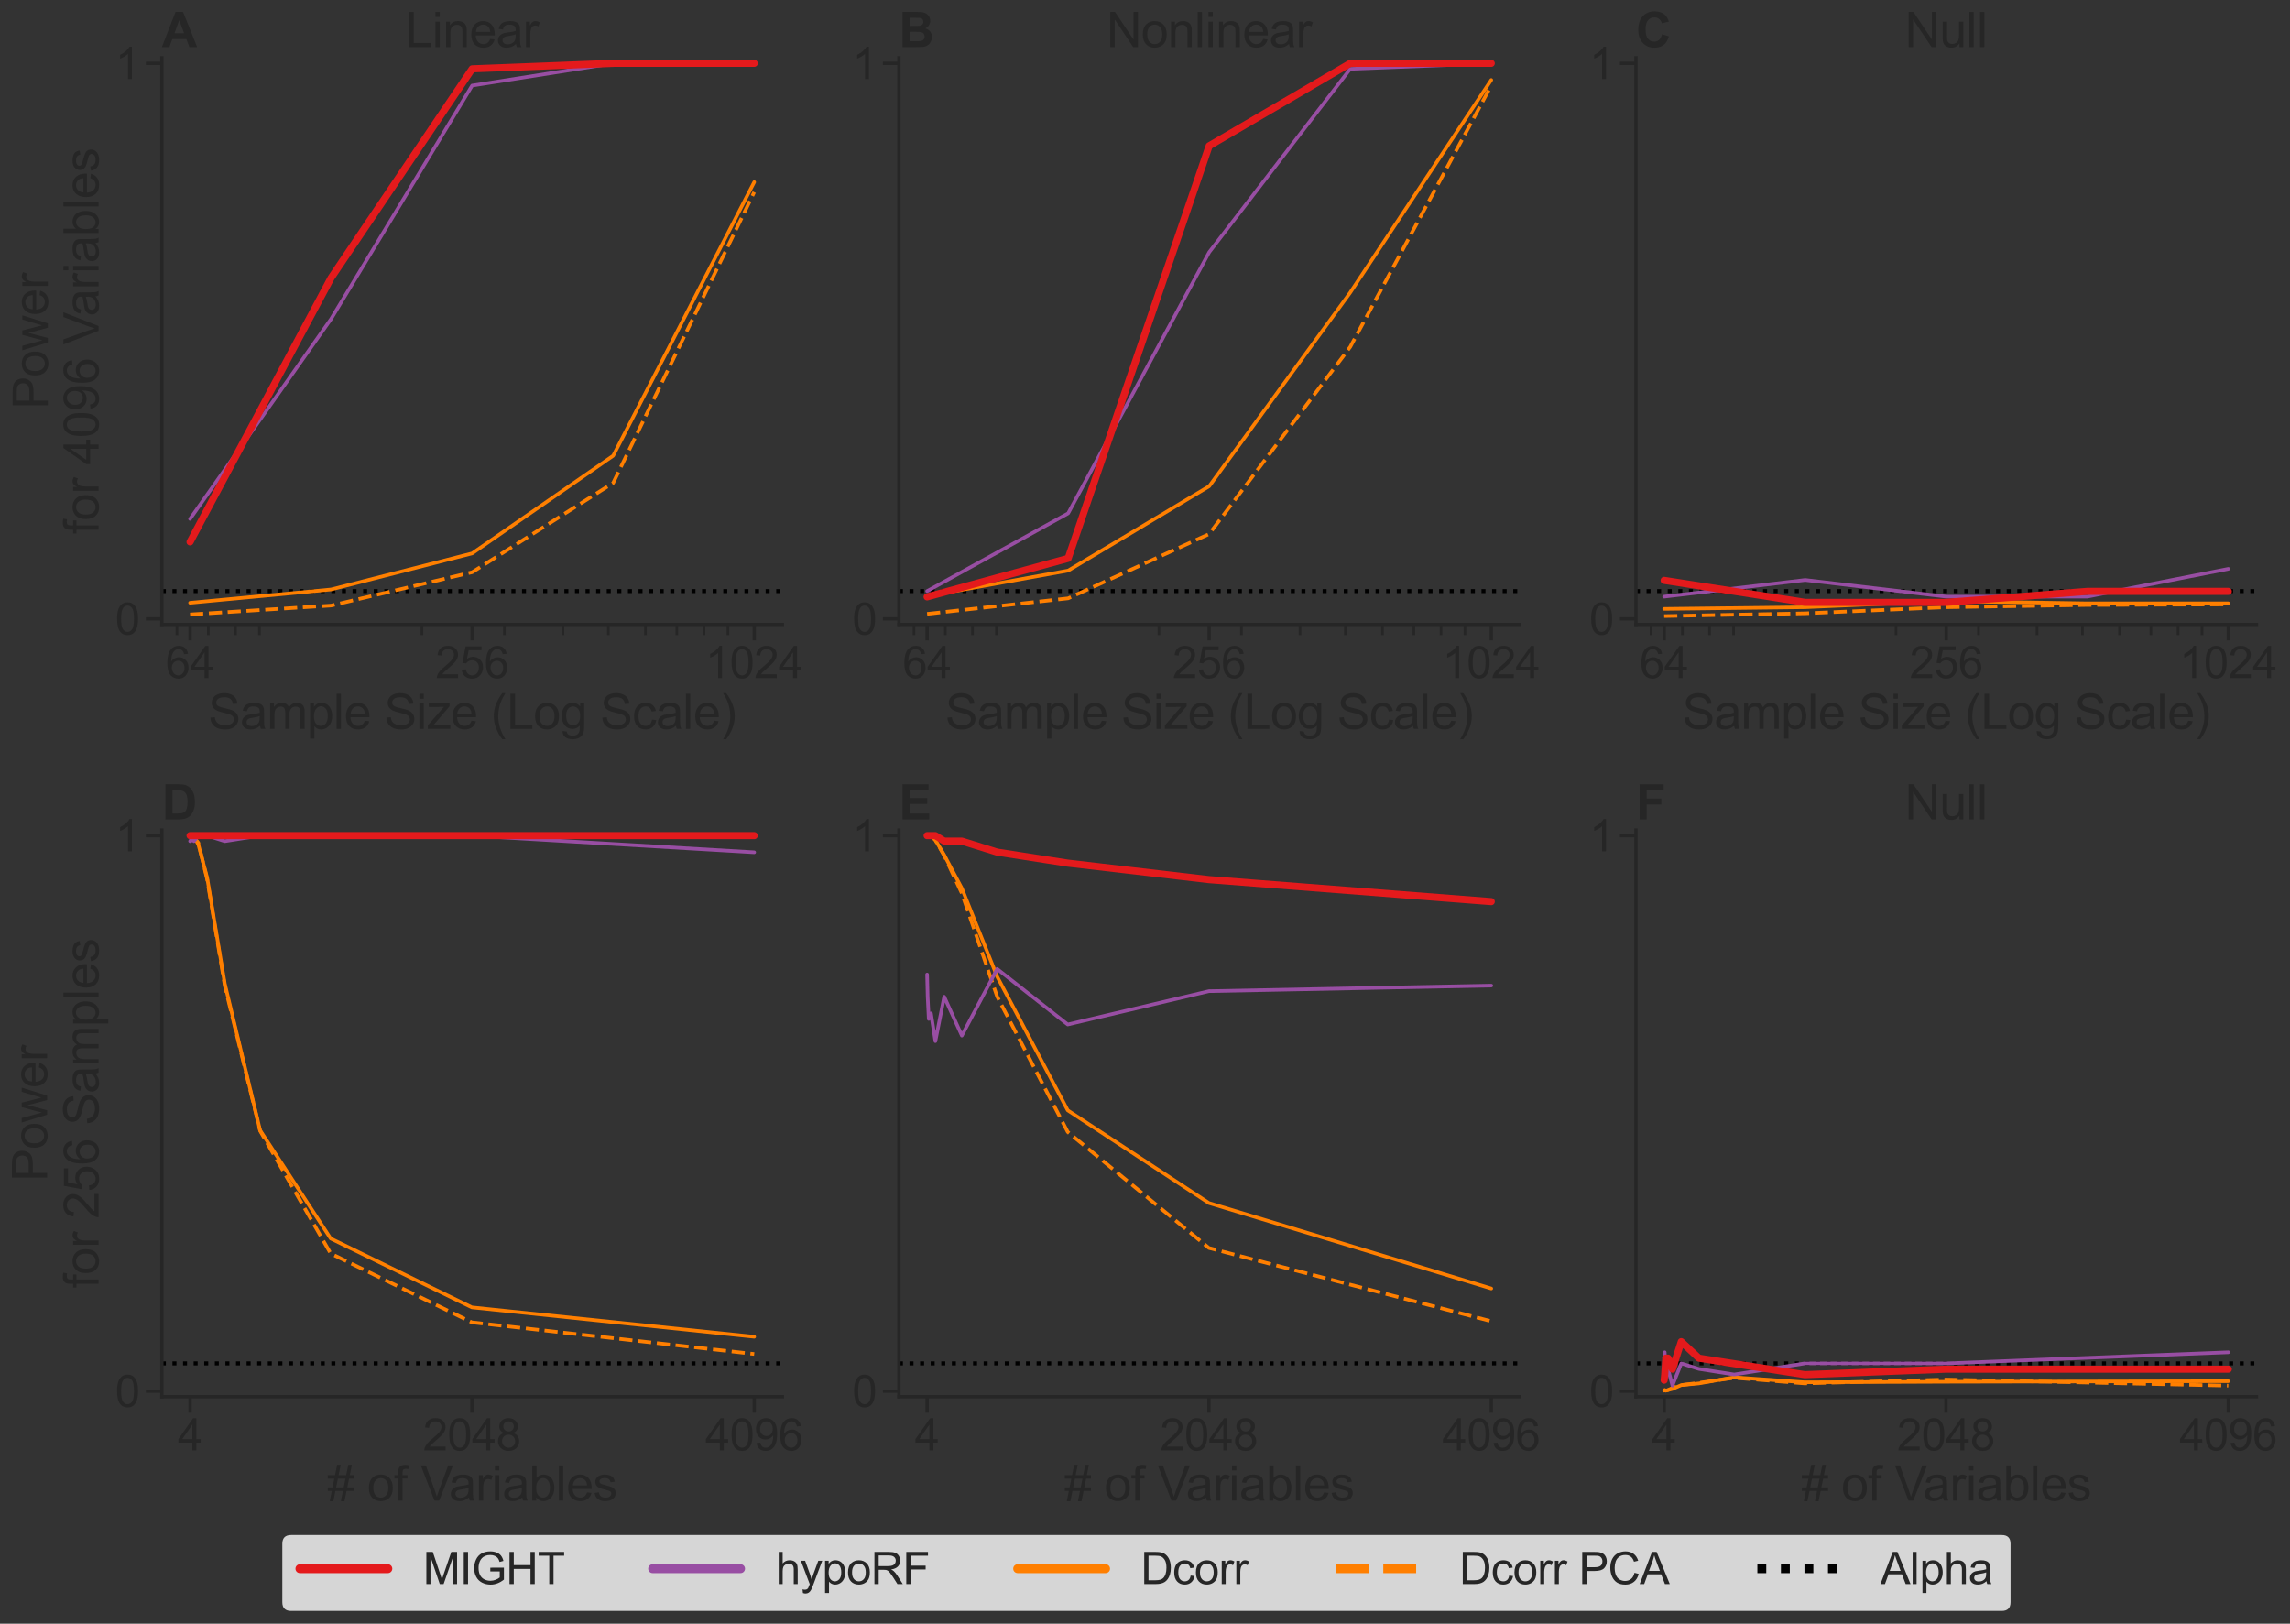 <?xml version="1.0" encoding="utf-8" standalone="no"?>
<!DOCTYPE svg PUBLIC "-//W3C//DTD SVG 1.1//EN"
  "http://www.w3.org/Graphics/SVG/1.1/DTD/svg11.dtd">
<svg xmlns:xlink="http://www.w3.org/1999/xlink" width="1288.943pt" height="913.946pt" viewBox="0 0 1288.943 913.946" xmlns="http://www.w3.org/2000/svg" version="1.1">
 <rect x="0" y="0" width="1288.943" height="913.946" fill="#333333" stroke="none"/>
 <defs>
  <style type="text/css">*{stroke-linejoin: round; stroke-linecap: butt}</style>
 </defs>
 <g id="figure_1">
  <g id="patch_1">
   <path d="M 0 913.946 
L 1288.943 913.946 
L 1288.943 0 
L 0 0 
L 0 913.946 
z
" style="fill: none"/>
  </g>
  <g id="axes_1">
   <g id="patch_2">
    <path d="M 91.108 351.486 
L 440.392 351.486 
L 440.392 32.526 
L 91.108 32.526 
L 91.108 351.486 
z
" style="fill: none"/>
   </g>
   <g id="matplotlib.axis_1">
    <g id="xtick_1">
     <g id="line2d_1">
      <defs>
       <path id="m1bc0da0599" d="M 0 0 
L 0 9 
" style="stroke: #262626; stroke-width: 1.875"/>
      </defs>
      <g>
       <use xlink:href="#m1bc0da0599" x="106.985" y="351.486" style="fill: #262626; stroke: #262626; stroke-width: 1.875"/>
      </g>
     </g>
     <g id="text_1">
      <!-- 64 -->
      <g style="fill: #262626" transform="translate(93.221 381.702) scale(0.247 -0.247)">
       <defs>
        <path id="ArialMT-36" d="M 3184 3459 
L 2625 3416 
Q 2550 3747 2413 3897 
Q 2184 4138 1850 4138 
Q 1581 4138 1378 3988 
Q 1113 3794 959 3422 
Q 806 3050 800 2363 
Q 1003 2672 1297 2822 
Q 1591 2972 1913 2972 
Q 2475 2972 2870 2558 
Q 3266 2144 3266 1488 
Q 3266 1056 3080 686 
Q 2894 316 2569 119 
Q 2244 -78 1831 -78 
Q 1128 -78 684 439 
Q 241 956 241 2144 
Q 241 3472 731 4075 
Q 1159 4600 1884 4600 
Q 2425 4600 2770 4297 
Q 3116 3994 3184 3459 
z
M 888 1484 
Q 888 1194 1011 928 
Q 1134 663 1356 523 
Q 1578 384 1822 384 
Q 2178 384 2434 671 
Q 2691 959 2691 1453 
Q 2691 1928 2437 2201 
Q 2184 2475 1800 2475 
Q 1419 2475 1153 2201 
Q 888 1928 888 1484 
z
" transform="scale(0.016)"/>
        <path id="ArialMT-34" d="M 2069 0 
L 2069 1097 
L 81 1097 
L 81 1613 
L 2172 4581 
L 2631 4581 
L 2631 1613 
L 3250 1613 
L 3250 1097 
L 2631 1097 
L 2631 0 
L 2069 0 
z
M 2069 1613 
L 2069 3678 
L 634 1613 
L 2069 1613 
z
" transform="scale(0.016)"/>
       </defs>
       <use xlink:href="#ArialMT-36"/>
       <use xlink:href="#ArialMT-34" x="55.615"/>
      </g>
     </g>
    </g>
    <g id="xtick_2">
     <g id="line2d_2">
      <g>
       <use xlink:href="#m1bc0da0599" x="265.75" y="351.486" style="fill: #262626; stroke: #262626; stroke-width: 1.875"/>
      </g>
     </g>
     <g id="text_2">
      <!-- 256 -->
      <g style="fill: #262626" transform="translate(245.105 381.702) scale(0.247 -0.247)">
       <defs>
        <path id="ArialMT-32" d="M 3222 541 
L 3222 0 
L 194 0 
Q 188 203 259 391 
Q 375 700 629 1000 
Q 884 1300 1366 1694 
Q 2113 2306 2375 2664 
Q 2638 3022 2638 3341 
Q 2638 3675 2398 3904 
Q 2159 4134 1775 4134 
Q 1369 4134 1125 3890 
Q 881 3647 878 3216 
L 300 3275 
Q 359 3922 746 4261 
Q 1134 4600 1788 4600 
Q 2447 4600 2831 4234 
Q 3216 3869 3216 3328 
Q 3216 3053 3103 2787 
Q 2991 2522 2730 2228 
Q 2469 1934 1863 1422 
Q 1356 997 1212 845 
Q 1069 694 975 541 
L 3222 541 
z
" transform="scale(0.016)"/>
        <path id="ArialMT-35" d="M 266 1200 
L 856 1250 
Q 922 819 1161 601 
Q 1400 384 1738 384 
Q 2144 384 2425 690 
Q 2706 997 2706 1503 
Q 2706 1984 2436 2262 
Q 2166 2541 1728 2541 
Q 1456 2541 1237 2417 
Q 1019 2294 894 2097 
L 366 2166 
L 809 4519 
L 3088 4519 
L 3088 3981 
L 1259 3981 
L 1013 2750 
Q 1425 3038 1878 3038 
Q 2478 3038 2890 2622 
Q 3303 2206 3303 1553 
Q 3303 931 2941 478 
Q 2500 -78 1738 -78 
Q 1113 -78 717 272 
Q 322 622 266 1200 
z
" transform="scale(0.016)"/>
       </defs>
       <use xlink:href="#ArialMT-32"/>
       <use xlink:href="#ArialMT-35" x="55.615"/>
       <use xlink:href="#ArialMT-36" x="111.23"/>
      </g>
     </g>
    </g>
    <g id="xtick_3">
     <g id="line2d_3">
      <g>
       <use xlink:href="#m1bc0da0599" x="424.515" y="351.486" style="fill: #262626; stroke: #262626; stroke-width: 1.875"/>
      </g>
     </g>
     <g id="text_3">
      <!-- 1024 -->
      <g style="fill: #262626" transform="translate(396.989 381.702) scale(0.247 -0.247)">
       <defs>
        <path id="ArialMT-31" d="M 2384 0 
L 1822 0 
L 1822 3584 
Q 1619 3391 1289 3197 
Q 959 3003 697 2906 
L 697 3450 
Q 1169 3672 1522 3987 
Q 1875 4303 2022 4600 
L 2384 4600 
L 2384 0 
z
" transform="scale(0.016)"/>
        <path id="ArialMT-30" d="M 266 2259 
Q 266 3072 433 3567 
Q 600 4063 929 4331 
Q 1259 4600 1759 4600 
Q 2128 4600 2406 4451 
Q 2684 4303 2865 4023 
Q 3047 3744 3150 3342 
Q 3253 2941 3253 2259 
Q 3253 1453 3087 958 
Q 2922 463 2592 192 
Q 2263 -78 1759 -78 
Q 1097 -78 719 397 
Q 266 969 266 2259 
z
M 844 2259 
Q 844 1131 1108 757 
Q 1372 384 1759 384 
Q 2147 384 2411 759 
Q 2675 1134 2675 2259 
Q 2675 3391 2411 3762 
Q 2147 4134 1753 4134 
Q 1366 4134 1134 3806 
Q 844 3388 844 2259 
z
" transform="scale(0.016)"/>
       </defs>
       <use xlink:href="#ArialMT-31"/>
       <use xlink:href="#ArialMT-30" x="55.615"/>
       <use xlink:href="#ArialMT-32" x="111.23"/>
       <use xlink:href="#ArialMT-34" x="166.846"/>
      </g>
     </g>
    </g>
    <g id="xtick_4">
     <g id="line2d_4">
      <defs>
       <path id="m22a1ceb467" d="M 0 0 
L 0 6 
" style="stroke: #262626; stroke-width: 1.5"/>
      </defs>
      <g>
       <use xlink:href="#m22a1ceb467" x="99.593" y="351.486" style="fill: #262626; stroke: #262626; stroke-width: 1.5"/>
      </g>
     </g>
    </g>
    <g id="xtick_5">
     <g id="line2d_5">
      <g>
       <use xlink:href="#m22a1ceb467" x="117.247" y="351.486" style="fill: #262626; stroke: #262626; stroke-width: 1.5"/>
      </g>
     </g>
    </g>
    <g id="xtick_6">
     <g id="line2d_6">
      <g>
       <use xlink:href="#m22a1ceb467" x="132.54" y="351.486" style="fill: #262626; stroke: #262626; stroke-width: 1.5"/>
      </g>
     </g>
    </g>
    <g id="xtick_7">
     <g id="line2d_7">
      <g>
       <use xlink:href="#m22a1ceb467" x="146.029" y="351.486" style="fill: #262626; stroke: #262626; stroke-width: 1.5"/>
      </g>
     </g>
    </g>
    <g id="xtick_8">
     <g id="line2d_8">
      <g>
       <use xlink:href="#m22a1ceb467" x="237.478" y="351.486" style="fill: #262626; stroke: #262626; stroke-width: 1.5"/>
      </g>
     </g>
    </g>
    <g id="xtick_9">
     <g id="line2d_9">
      <g>
       <use xlink:href="#m22a1ceb467" x="283.914" y="351.486" style="fill: #262626; stroke: #262626; stroke-width: 1.5"/>
      </g>
     </g>
    </g>
    <g id="xtick_10">
     <g id="line2d_10">
      <g>
       <use xlink:href="#m22a1ceb467" x="316.861" y="351.486" style="fill: #262626; stroke: #262626; stroke-width: 1.5"/>
      </g>
     </g>
    </g>
    <g id="xtick_11">
     <g id="line2d_11">
      <g>
       <use xlink:href="#m22a1ceb467" x="342.417" y="351.486" style="fill: #262626; stroke: #262626; stroke-width: 1.5"/>
      </g>
     </g>
    </g>
    <g id="xtick_12">
     <g id="line2d_12">
      <g>
       <use xlink:href="#m22a1ceb467" x="363.297" y="351.486" style="fill: #262626; stroke: #262626; stroke-width: 1.5"/>
      </g>
     </g>
    </g>
    <g id="xtick_13">
     <g id="line2d_13">
      <g>
       <use xlink:href="#m22a1ceb467" x="380.951" y="351.486" style="fill: #262626; stroke: #262626; stroke-width: 1.5"/>
      </g>
     </g>
    </g>
    <g id="xtick_14">
     <g id="line2d_14">
      <g>
       <use xlink:href="#m22a1ceb467" x="396.244" y="351.486" style="fill: #262626; stroke: #262626; stroke-width: 1.5"/>
      </g>
     </g>
    </g>
    <g id="xtick_15">
     <g id="line2d_15">
      <g>
       <use xlink:href="#m22a1ceb467" x="409.733" y="351.486" style="fill: #262626; stroke: #262626; stroke-width: 1.5"/>
      </g>
     </g>
    </g>
    <g id="text_4">
     <!-- Sample Size (Log Scale) -->
     <g style="fill: #262626" transform="translate(117.185 410.276) scale(0.27 -0.27)">
      <defs>
       <path id="ArialMT-53" d="M 288 1472 
L 859 1522 
Q 900 1178 1048 958 
Q 1197 738 1509 602 
Q 1822 466 2213 466 
Q 2559 466 2825 569 
Q 3091 672 3220 851 
Q 3350 1031 3350 1244 
Q 3350 1459 3225 1620 
Q 3100 1781 2813 1891 
Q 2628 1963 1997 2114 
Q 1366 2266 1113 2400 
Q 784 2572 623 2826 
Q 463 3081 463 3397 
Q 463 3744 659 4045 
Q 856 4347 1234 4503 
Q 1613 4659 2075 4659 
Q 2584 4659 2973 4495 
Q 3363 4331 3572 4012 
Q 3781 3694 3797 3291 
L 3216 3247 
Q 3169 3681 2898 3903 
Q 2628 4125 2100 4125 
Q 1550 4125 1298 3923 
Q 1047 3722 1047 3438 
Q 1047 3191 1225 3031 
Q 1400 2872 2139 2705 
Q 2878 2538 3153 2413 
Q 3553 2228 3743 1945 
Q 3934 1663 3934 1294 
Q 3934 928 3725 604 
Q 3516 281 3123 101 
Q 2731 -78 2241 -78 
Q 1619 -78 1198 103 
Q 778 284 539 648 
Q 300 1013 288 1472 
z
" transform="scale(0.016)"/>
       <path id="ArialMT-61" d="M 2588 409 
Q 2275 144 1986 34 
Q 1697 -75 1366 -75 
Q 819 -75 525 192 
Q 231 459 231 875 
Q 231 1119 342 1320 
Q 453 1522 633 1644 
Q 813 1766 1038 1828 
Q 1203 1872 1538 1913 
Q 2219 1994 2541 2106 
Q 2544 2222 2544 2253 
Q 2544 2597 2384 2738 
Q 2169 2928 1744 2928 
Q 1347 2928 1158 2789 
Q 969 2650 878 2297 
L 328 2372 
Q 403 2725 575 2942 
Q 747 3159 1072 3276 
Q 1397 3394 1825 3394 
Q 2250 3394 2515 3294 
Q 2781 3194 2906 3042 
Q 3031 2891 3081 2659 
Q 3109 2516 3109 2141 
L 3109 1391 
Q 3109 606 3145 398 
Q 3181 191 3288 0 
L 2700 0 
Q 2613 175 2588 409 
z
M 2541 1666 
Q 2234 1541 1622 1453 
Q 1275 1403 1131 1340 
Q 988 1278 909 1158 
Q 831 1038 831 891 
Q 831 666 1001 516 
Q 1172 366 1500 366 
Q 1825 366 2078 508 
Q 2331 650 2450 897 
Q 2541 1088 2541 1459 
L 2541 1666 
z
" transform="scale(0.016)"/>
       <path id="ArialMT-6d" d="M 422 0 
L 422 3319 
L 925 3319 
L 925 2853 
Q 1081 3097 1340 3245 
Q 1600 3394 1931 3394 
Q 2300 3394 2536 3241 
Q 2772 3088 2869 2813 
Q 3263 3394 3894 3394 
Q 4388 3394 4653 3120 
Q 4919 2847 4919 2278 
L 4919 0 
L 4359 0 
L 4359 2091 
Q 4359 2428 4304 2576 
Q 4250 2725 4106 2815 
Q 3963 2906 3769 2906 
Q 3419 2906 3187 2673 
Q 2956 2441 2956 1928 
L 2956 0 
L 2394 0 
L 2394 2156 
Q 2394 2531 2256 2718 
Q 2119 2906 1806 2906 
Q 1569 2906 1367 2781 
Q 1166 2656 1075 2415 
Q 984 2175 984 1722 
L 984 0 
L 422 0 
z
" transform="scale(0.016)"/>
       <path id="ArialMT-70" d="M 422 -1272 
L 422 3319 
L 934 3319 
L 934 2888 
Q 1116 3141 1344 3267 
Q 1572 3394 1897 3394 
Q 2322 3394 2647 3175 
Q 2972 2956 3137 2557 
Q 3303 2159 3303 1684 
Q 3303 1175 3120 767 
Q 2938 359 2589 142 
Q 2241 -75 1856 -75 
Q 1575 -75 1351 44 
Q 1128 163 984 344 
L 984 -1272 
L 422 -1272 
z
M 931 1641 
Q 931 1000 1190 694 
Q 1450 388 1819 388 
Q 2194 388 2461 705 
Q 2728 1022 2728 1688 
Q 2728 2322 2467 2637 
Q 2206 2953 1844 2953 
Q 1484 2953 1207 2617 
Q 931 2281 931 1641 
z
" transform="scale(0.016)"/>
       <path id="ArialMT-6c" d="M 409 0 
L 409 4581 
L 972 4581 
L 972 0 
L 409 0 
z
" transform="scale(0.016)"/>
       <path id="ArialMT-65" d="M 2694 1069 
L 3275 997 
Q 3138 488 2766 206 
Q 2394 -75 1816 -75 
Q 1088 -75 661 373 
Q 234 822 234 1631 
Q 234 2469 665 2931 
Q 1097 3394 1784 3394 
Q 2450 3394 2872 2941 
Q 3294 2488 3294 1666 
Q 3294 1616 3291 1516 
L 816 1516 
Q 847 969 1125 678 
Q 1403 388 1819 388 
Q 2128 388 2347 550 
Q 2566 713 2694 1069 
z
M 847 1978 
L 2700 1978 
Q 2663 2397 2488 2606 
Q 2219 2931 1791 2931 
Q 1403 2931 1139 2672 
Q 875 2413 847 1978 
z
" transform="scale(0.016)"/>
       <path id="ArialMT-20" transform="scale(0.016)"/>
       <path id="ArialMT-69" d="M 425 3934 
L 425 4581 
L 988 4581 
L 988 3934 
L 425 3934 
z
M 425 0 
L 425 3319 
L 988 3319 
L 988 0 
L 425 0 
z
" transform="scale(0.016)"/>
       <path id="ArialMT-7a" d="M 125 0 
L 125 456 
L 2238 2881 
Q 1878 2863 1603 2863 
L 250 2863 
L 250 3319 
L 2963 3319 
L 2963 2947 
L 1166 841 
L 819 456 
Q 1197 484 1528 484 
L 3063 484 
L 3063 0 
L 125 0 
z
" transform="scale(0.016)"/>
       <path id="ArialMT-28" d="M 1497 -1347 
Q 1031 -759 709 28 
Q 388 816 388 1659 
Q 388 2403 628 3084 
Q 909 3875 1497 4659 
L 1900 4659 
Q 1522 4009 1400 3731 
Q 1209 3300 1100 2831 
Q 966 2247 966 1656 
Q 966 153 1900 -1347 
L 1497 -1347 
z
" transform="scale(0.016)"/>
       <path id="ArialMT-4c" d="M 469 0 
L 469 4581 
L 1075 4581 
L 1075 541 
L 3331 541 
L 3331 0 
L 469 0 
z
" transform="scale(0.016)"/>
       <path id="ArialMT-6f" d="M 213 1659 
Q 213 2581 725 3025 
Q 1153 3394 1769 3394 
Q 2453 3394 2887 2945 
Q 3322 2497 3322 1706 
Q 3322 1066 3130 698 
Q 2938 331 2570 128 
Q 2203 -75 1769 -75 
Q 1072 -75 642 372 
Q 213 819 213 1659 
z
M 791 1659 
Q 791 1022 1069 705 
Q 1347 388 1769 388 
Q 2188 388 2466 706 
Q 2744 1025 2744 1678 
Q 2744 2294 2464 2611 
Q 2184 2928 1769 2928 
Q 1347 2928 1069 2612 
Q 791 2297 791 1659 
z
" transform="scale(0.016)"/>
       <path id="ArialMT-67" d="M 319 -275 
L 866 -356 
Q 900 -609 1056 -725 
Q 1266 -881 1628 -881 
Q 2019 -881 2231 -725 
Q 2444 -569 2519 -288 
Q 2563 -116 2559 434 
Q 2191 0 1641 0 
Q 956 0 581 494 
Q 206 988 206 1678 
Q 206 2153 378 2554 
Q 550 2956 876 3175 
Q 1203 3394 1644 3394 
Q 2231 3394 2613 2919 
L 2613 3319 
L 3131 3319 
L 3131 450 
Q 3131 -325 2973 -648 
Q 2816 -972 2473 -1159 
Q 2131 -1347 1631 -1347 
Q 1038 -1347 672 -1080 
Q 306 -813 319 -275 
z
M 784 1719 
Q 784 1066 1043 766 
Q 1303 466 1694 466 
Q 2081 466 2343 764 
Q 2606 1063 2606 1700 
Q 2606 2309 2336 2618 
Q 2066 2928 1684 2928 
Q 1309 2928 1046 2623 
Q 784 2319 784 1719 
z
" transform="scale(0.016)"/>
       <path id="ArialMT-63" d="M 2588 1216 
L 3141 1144 
Q 3050 572 2676 248 
Q 2303 -75 1759 -75 
Q 1078 -75 664 370 
Q 250 816 250 1647 
Q 250 2184 428 2587 
Q 606 2991 970 3192 
Q 1334 3394 1763 3394 
Q 2303 3394 2647 3120 
Q 2991 2847 3088 2344 
L 2541 2259 
Q 2463 2594 2264 2762 
Q 2066 2931 1784 2931 
Q 1359 2931 1093 2626 
Q 828 2322 828 1663 
Q 828 994 1084 691 
Q 1341 388 1753 388 
Q 2084 388 2306 591 
Q 2528 794 2588 1216 
z
" transform="scale(0.016)"/>
       <path id="ArialMT-29" d="M 791 -1347 
L 388 -1347 
Q 1322 153 1322 1656 
Q 1322 2244 1188 2822 
Q 1081 3291 891 3722 
Q 769 4003 388 4659 
L 791 4659 
Q 1378 3875 1659 3084 
Q 1900 2403 1900 1659 
Q 1900 816 1576 28 
Q 1253 -759 791 -1347 
z
" transform="scale(0.016)"/>
      </defs>
      <use xlink:href="#ArialMT-53"/>
      <use xlink:href="#ArialMT-61" x="66.699"/>
      <use xlink:href="#ArialMT-6d" x="122.314"/>
      <use xlink:href="#ArialMT-70" x="205.615"/>
      <use xlink:href="#ArialMT-6c" x="261.23"/>
      <use xlink:href="#ArialMT-65" x="283.447"/>
      <use xlink:href="#ArialMT-20" x="339.062"/>
      <use xlink:href="#ArialMT-53" x="366.846"/>
      <use xlink:href="#ArialMT-69" x="433.545"/>
      <use xlink:href="#ArialMT-7a" x="455.762"/>
      <use xlink:href="#ArialMT-65" x="505.762"/>
      <use xlink:href="#ArialMT-20" x="561.377"/>
      <use xlink:href="#ArialMT-28" x="589.16"/>
      <use xlink:href="#ArialMT-4c" x="622.461"/>
      <use xlink:href="#ArialMT-6f" x="678.076"/>
      <use xlink:href="#ArialMT-67" x="733.691"/>
      <use xlink:href="#ArialMT-20" x="789.307"/>
      <use xlink:href="#ArialMT-53" x="817.09"/>
      <use xlink:href="#ArialMT-63" x="883.789"/>
      <use xlink:href="#ArialMT-61" x="933.789"/>
      <use xlink:href="#ArialMT-6c" x="989.404"/>
      <use xlink:href="#ArialMT-65" x="1011.621"/>
      <use xlink:href="#ArialMT-29" x="1067.236"/>
     </g>
    </g>
   </g>
   <g id="matplotlib.axis_2">
    <g id="ytick_1">
     <g id="line2d_16">
      <defs>
       <path id="m63e4ea0995" d="M 0 0 
L -9 0 
" style="stroke: #262626; stroke-width: 1.875"/>
      </defs>
      <g>
       <use xlink:href="#m63e4ea0995" x="91.108" y="348.359" style="fill: #262626; stroke: #262626; stroke-width: 1.875"/>
      </g>
     </g>
     <g id="text_5">
      <!-- 0 -->
      <g style="fill: #262626" transform="translate(64.845 357.217) scale(0.247 -0.247)">
       <use xlink:href="#ArialMT-30"/>
      </g>
     </g>
    </g>
    <g id="ytick_2">
     <g id="line2d_17">
      <g>
       <use xlink:href="#m63e4ea0995" x="91.108" y="35.653" style="fill: #262626; stroke: #262626; stroke-width: 1.875"/>
      </g>
     </g>
     <g id="text_6">
      <!-- 1 -->
      <g style="fill: #262626" transform="translate(64.845 44.511) scale(0.247 -0.247)">
       <use xlink:href="#ArialMT-31"/>
      </g>
     </g>
    </g>
    <g id="text_7">
     <!-- Power -->
     <g style="fill: #262626" transform="translate(26.921 230.27) rotate(-90) scale(0.27 -0.27)">
      <defs>
       <path id="ArialMT-50" d="M 494 0 
L 494 4581 
L 2222 4581 
Q 2678 4581 2919 4538 
Q 3256 4481 3484 4323 
Q 3713 4166 3852 3881 
Q 3991 3597 3991 3256 
Q 3991 2672 3619 2267 
Q 3247 1863 2275 1863 
L 1100 1863 
L 1100 0 
L 494 0 
z
M 1100 2403 
L 2284 2403 
Q 2872 2403 3119 2622 
Q 3366 2841 3366 3238 
Q 3366 3525 3220 3729 
Q 3075 3934 2838 4000 
Q 2684 4041 2272 4041 
L 1100 4041 
L 1100 2403 
z
" transform="scale(0.016)"/>
       <path id="ArialMT-77" d="M 1034 0 
L 19 3319 
L 600 3319 
L 1128 1403 
L 1325 691 
Q 1338 744 1497 1375 
L 2025 3319 
L 2603 3319 
L 3100 1394 
L 3266 759 
L 3456 1400 
L 4025 3319 
L 4572 3319 
L 3534 0 
L 2950 0 
L 2422 1988 
L 2294 2553 
L 1622 0 
L 1034 0 
z
" transform="scale(0.016)"/>
       <path id="ArialMT-72" d="M 416 0 
L 416 3319 
L 922 3319 
L 922 2816 
Q 1116 3169 1280 3281 
Q 1444 3394 1641 3394 
Q 1925 3394 2219 3213 
L 2025 2691 
Q 1819 2813 1613 2813 
Q 1428 2813 1281 2702 
Q 1134 2591 1072 2394 
Q 978 2094 978 1738 
L 978 0 
L 416 0 
z
" transform="scale(0.016)"/>
      </defs>
      <use xlink:href="#ArialMT-50"/>
      <use xlink:href="#ArialMT-6f" x="66.699"/>
      <use xlink:href="#ArialMT-77" x="122.314"/>
      <use xlink:href="#ArialMT-65" x="194.531"/>
      <use xlink:href="#ArialMT-72" x="250.146"/>
     </g>
     <!-- for 4096 Variables -->
     <g style="fill: #262626" transform="translate(55.479 300.571) rotate(-90) scale(0.27 -0.27)">
      <defs>
       <path id="ArialMT-66" d="M 556 0 
L 556 2881 
L 59 2881 
L 59 3319 
L 556 3319 
L 556 3672 
Q 556 4006 616 4169 
Q 697 4388 901 4523 
Q 1106 4659 1475 4659 
Q 1713 4659 2000 4603 
L 1916 4113 
Q 1741 4144 1584 4144 
Q 1328 4144 1222 4034 
Q 1116 3925 1116 3625 
L 1116 3319 
L 1763 3319 
L 1763 2881 
L 1116 2881 
L 1116 0 
L 556 0 
z
" transform="scale(0.016)"/>
       <path id="ArialMT-39" d="M 350 1059 
L 891 1109 
Q 959 728 1153 556 
Q 1347 384 1650 384 
Q 1909 384 2104 503 
Q 2300 622 2425 820 
Q 2550 1019 2634 1356 
Q 2719 1694 2719 2044 
Q 2719 2081 2716 2156 
Q 2547 1888 2255 1720 
Q 1963 1553 1622 1553 
Q 1053 1553 659 1965 
Q 266 2378 266 3053 
Q 266 3750 677 4175 
Q 1088 4600 1706 4600 
Q 2153 4600 2523 4359 
Q 2894 4119 3086 3673 
Q 3278 3228 3278 2384 
Q 3278 1506 3087 986 
Q 2897 466 2520 194 
Q 2144 -78 1638 -78 
Q 1100 -78 759 220 
Q 419 519 350 1059 
z
M 2653 3081 
Q 2653 3566 2395 3850 
Q 2138 4134 1775 4134 
Q 1400 4134 1122 3828 
Q 844 3522 844 3034 
Q 844 2597 1108 2323 
Q 1372 2050 1759 2050 
Q 2150 2050 2401 2323 
Q 2653 2597 2653 3081 
z
" transform="scale(0.016)"/>
       <path id="ArialMT-56" d="M 1803 0 
L 28 4581 
L 684 4581 
L 1875 1253 
Q 2019 853 2116 503 
Q 2222 878 2363 1253 
L 3600 4581 
L 4219 4581 
L 2425 0 
L 1803 0 
z
" transform="scale(0.016)"/>
       <path id="ArialMT-62" d="M 941 0 
L 419 0 
L 419 4581 
L 981 4581 
L 981 2947 
Q 1338 3394 1891 3394 
Q 2197 3394 2470 3270 
Q 2744 3147 2920 2923 
Q 3097 2700 3197 2384 
Q 3297 2069 3297 1709 
Q 3297 856 2875 390 
Q 2453 -75 1863 -75 
Q 1275 -75 941 416 
L 941 0 
z
M 934 1684 
Q 934 1088 1097 822 
Q 1363 388 1816 388 
Q 2184 388 2453 708 
Q 2722 1028 2722 1663 
Q 2722 2313 2464 2622 
Q 2206 2931 1841 2931 
Q 1472 2931 1203 2611 
Q 934 2291 934 1684 
z
" transform="scale(0.016)"/>
       <path id="ArialMT-73" d="M 197 991 
L 753 1078 
Q 800 744 1014 566 
Q 1228 388 1613 388 
Q 2000 388 2187 545 
Q 2375 703 2375 916 
Q 2375 1106 2209 1216 
Q 2094 1291 1634 1406 
Q 1016 1563 777 1677 
Q 538 1791 414 1992 
Q 291 2194 291 2438 
Q 291 2659 392 2848 
Q 494 3038 669 3163 
Q 800 3259 1026 3326 
Q 1253 3394 1513 3394 
Q 1903 3394 2198 3281 
Q 2494 3169 2634 2976 
Q 2775 2784 2828 2463 
L 2278 2388 
Q 2241 2644 2061 2787 
Q 1881 2931 1553 2931 
Q 1166 2931 1000 2803 
Q 834 2675 834 2503 
Q 834 2394 903 2306 
Q 972 2216 1119 2156 
Q 1203 2125 1616 2013 
Q 2213 1853 2448 1751 
Q 2684 1650 2818 1456 
Q 2953 1263 2953 975 
Q 2953 694 2789 445 
Q 2625 197 2315 61 
Q 2006 -75 1616 -75 
Q 969 -75 630 194 
Q 291 463 197 991 
z
" transform="scale(0.016)"/>
      </defs>
      <use xlink:href="#ArialMT-66"/>
      <use xlink:href="#ArialMT-6f" x="27.783"/>
      <use xlink:href="#ArialMT-72" x="83.398"/>
      <use xlink:href="#ArialMT-20" x="116.699"/>
      <use xlink:href="#ArialMT-34" x="144.482"/>
      <use xlink:href="#ArialMT-30" x="200.098"/>
      <use xlink:href="#ArialMT-39" x="255.713"/>
      <use xlink:href="#ArialMT-36" x="311.328"/>
      <use xlink:href="#ArialMT-20" x="366.943"/>
      <use xlink:href="#ArialMT-56" x="394.727"/>
      <use xlink:href="#ArialMT-61" x="454.051"/>
      <use xlink:href="#ArialMT-72" x="509.666"/>
      <use xlink:href="#ArialMT-69" x="542.967"/>
      <use xlink:href="#ArialMT-61" x="565.184"/>
      <use xlink:href="#ArialMT-62" x="620.799"/>
      <use xlink:href="#ArialMT-6c" x="676.414"/>
      <use xlink:href="#ArialMT-65" x="698.631"/>
      <use xlink:href="#ArialMT-73" x="754.246"/>
     </g>
    </g>
   </g>
   <g id="line2d_18">
    <path d="M 91.108 332.724 
L 440.392 332.724 
" clip-path="url(#p302fc47515)" style="fill: none; stroke-dasharray: 2.25,3.712; stroke-dashoffset: 0; stroke: #000000; stroke-width: 2.25"/>
   </g>
   <g id="line2d_19">
    <path d="M 106.985 345.86 
L 186.367 340.862 
L 265.75 322.118 
L 345.133 271.823 
L 424.515 108.128 
" clip-path="url(#p302fc47515)" style="fill: none; stroke-dasharray: 7.4,3.2; stroke-dashoffset: 0; stroke: #ff7f00; stroke-width: 2"/>
   </g>
   <g id="line2d_20">
    <path d="M 106.985 339.3 
L 186.367 331.802 
L 265.75 311.497 
L 345.133 256.515 
L 424.515 102.505 
" clip-path="url(#p302fc47515)" style="fill: none; stroke: #ff7f00; stroke-width: 2; stroke-linecap: round"/>
   </g>
   <g id="line2d_21">
    <path d="M 106.985 292.072 
L 186.367 179.498 
L 265.75 48.161 
L 345.133 35.653 
L 424.515 35.653 
" clip-path="url(#p302fc47515)" style="fill: none; stroke: #984ea3; stroke-width: 2; stroke-linecap: round"/>
   </g>
   <g id="line2d_22">
    <path d="M 106.985 305.014 
L 186.367 156.401 
L 265.75 38.749 
L 345.133 35.653 
L 424.515 35.653 
" clip-path="url(#p302fc47515)" style="fill: none; stroke: #e41a1c; stroke-width: 4; stroke-linecap: round"/>
   </g>
   <g id="patch_3">
    <path d="M 91.108 351.486 
L 91.108 32.526 
" style="fill: none; stroke: #262626; stroke-width: 1.875; stroke-linejoin: miter; stroke-linecap: square"/>
   </g>
   <g id="patch_4">
    <path d="M 91.108 351.486 
L 440.392 351.486 
" style="fill: none; stroke: #262626; stroke-width: 1.875; stroke-linejoin: miter; stroke-linecap: square"/>
   </g>
   <g id="text_8">
    <!-- Linear -->
    <g style="fill: #262626" transform="translate(228.226 26.526) scale(0.27 -0.27)">
     <defs>
      <path id="ArialMT-6e" d="M 422 0 
L 422 3319 
L 928 3319 
L 928 2847 
Q 1294 3394 1984 3394 
Q 2284 3394 2536 3286 
Q 2788 3178 2913 3003 
Q 3038 2828 3088 2588 
Q 3119 2431 3119 2041 
L 3119 0 
L 2556 0 
L 2556 2019 
Q 2556 2363 2490 2533 
Q 2425 2703 2258 2804 
Q 2091 2906 1866 2906 
Q 1506 2906 1245 2678 
Q 984 2450 984 1813 
L 984 0 
L 422 0 
z
" transform="scale(0.016)"/>
     </defs>
     <use xlink:href="#ArialMT-4c"/>
     <use xlink:href="#ArialMT-69" x="55.615"/>
     <use xlink:href="#ArialMT-6e" x="77.832"/>
     <use xlink:href="#ArialMT-65" x="133.447"/>
     <use xlink:href="#ArialMT-61" x="189.062"/>
     <use xlink:href="#ArialMT-72" x="244.678"/>
    </g>
   </g>
   <g id="text_9">
    <!-- A -->
    <g style="fill: #262626" transform="translate(91.108 26.526) scale(0.27 -0.27)">
     <defs>
      <path id="Arial-BoldMT-41" d="M 4597 0 
L 3591 0 
L 3191 1041 
L 1359 1041 
L 981 0 
L 0 0 
L 1784 4581 
L 2763 4581 
L 4597 0 
z
M 2894 1813 
L 2263 3513 
L 1644 1813 
L 2894 1813 
z
" transform="scale(0.016)"/>
     </defs>
     <use xlink:href="#Arial-BoldMT-41"/>
    </g>
   </g>
  </g>
  <g id="axes_2">
   <g id="patch_5">
    <path d="M 505.959 351.486 
L 855.243 351.486 
L 855.243 32.526 
L 505.959 32.526 
L 505.959 351.486 
z
" style="fill: none"/>
   </g>
   <g id="matplotlib.axis_3">
    <g id="xtick_16">
     <g id="line2d_23">
      <g>
       <use xlink:href="#m1bc0da0599" x="521.835" y="351.486" style="fill: #262626; stroke: #262626; stroke-width: 1.875"/>
      </g>
     </g>
     <g id="text_10">
      <!-- 64 -->
      <g style="fill: #262626" transform="translate(508.072 381.702) scale(0.247 -0.247)">
       <use xlink:href="#ArialMT-36"/>
       <use xlink:href="#ArialMT-34" x="55.615"/>
      </g>
     </g>
    </g>
    <g id="xtick_17">
     <g id="line2d_24">
      <g>
       <use xlink:href="#m1bc0da0599" x="680.601" y="351.486" style="fill: #262626; stroke: #262626; stroke-width: 1.875"/>
      </g>
     </g>
     <g id="text_11">
      <!-- 256 -->
      <g style="fill: #262626" transform="translate(659.956 381.702) scale(0.247 -0.247)">
       <use xlink:href="#ArialMT-32"/>
       <use xlink:href="#ArialMT-35" x="55.615"/>
       <use xlink:href="#ArialMT-36" x="111.23"/>
      </g>
     </g>
    </g>
    <g id="xtick_18">
     <g id="line2d_25">
      <g>
       <use xlink:href="#m1bc0da0599" x="839.366" y="351.486" style="fill: #262626; stroke: #262626; stroke-width: 1.875"/>
      </g>
     </g>
     <g id="text_12">
      <!-- 1024 -->
      <g style="fill: #262626" transform="translate(811.839 381.702) scale(0.247 -0.247)">
       <use xlink:href="#ArialMT-31"/>
       <use xlink:href="#ArialMT-30" x="55.615"/>
       <use xlink:href="#ArialMT-32" x="111.23"/>
       <use xlink:href="#ArialMT-34" x="166.846"/>
      </g>
     </g>
    </g>
    <g id="xtick_19">
     <g id="line2d_26">
      <g>
       <use xlink:href="#m22a1ceb467" x="514.444" y="351.486" style="fill: #262626; stroke: #262626; stroke-width: 1.5"/>
      </g>
     </g>
    </g>
    <g id="xtick_20">
     <g id="line2d_27">
      <g>
       <use xlink:href="#m22a1ceb467" x="532.098" y="351.486" style="fill: #262626; stroke: #262626; stroke-width: 1.5"/>
      </g>
     </g>
    </g>
    <g id="xtick_21">
     <g id="line2d_28">
      <g>
       <use xlink:href="#m22a1ceb467" x="547.391" y="351.486" style="fill: #262626; stroke: #262626; stroke-width: 1.5"/>
      </g>
     </g>
    </g>
    <g id="xtick_22">
     <g id="line2d_29">
      <g>
       <use xlink:href="#m22a1ceb467" x="560.88" y="351.486" style="fill: #262626; stroke: #262626; stroke-width: 1.5"/>
      </g>
     </g>
    </g>
    <g id="xtick_23">
     <g id="line2d_30">
      <g>
       <use xlink:href="#m22a1ceb467" x="652.329" y="351.486" style="fill: #262626; stroke: #262626; stroke-width: 1.5"/>
      </g>
     </g>
    </g>
    <g id="xtick_24">
     <g id="line2d_31">
      <g>
       <use xlink:href="#m22a1ceb467" x="698.765" y="351.486" style="fill: #262626; stroke: #262626; stroke-width: 1.5"/>
      </g>
     </g>
    </g>
    <g id="xtick_25">
     <g id="line2d_32">
      <g>
       <use xlink:href="#m22a1ceb467" x="731.712" y="351.486" style="fill: #262626; stroke: #262626; stroke-width: 1.5"/>
      </g>
     </g>
    </g>
    <g id="xtick_26">
     <g id="line2d_33">
      <g>
       <use xlink:href="#m22a1ceb467" x="757.267" y="351.486" style="fill: #262626; stroke: #262626; stroke-width: 1.5"/>
      </g>
     </g>
    </g>
    <g id="xtick_27">
     <g id="line2d_34">
      <g>
       <use xlink:href="#m22a1ceb467" x="778.148" y="351.486" style="fill: #262626; stroke: #262626; stroke-width: 1.5"/>
      </g>
     </g>
    </g>
    <g id="xtick_28">
     <g id="line2d_35">
      <g>
       <use xlink:href="#m22a1ceb467" x="795.802" y="351.486" style="fill: #262626; stroke: #262626; stroke-width: 1.5"/>
      </g>
     </g>
    </g>
    <g id="xtick_29">
     <g id="line2d_36">
      <g>
       <use xlink:href="#m22a1ceb467" x="811.094" y="351.486" style="fill: #262626; stroke: #262626; stroke-width: 1.5"/>
      </g>
     </g>
    </g>
    <g id="xtick_30">
     <g id="line2d_37">
      <g>
       <use xlink:href="#m22a1ceb467" x="824.584" y="351.486" style="fill: #262626; stroke: #262626; stroke-width: 1.5"/>
      </g>
     </g>
    </g>
    <g id="text_13">
     <!-- Sample Size (Log Scale) -->
     <g style="fill: #262626" transform="translate(532.035 410.276) scale(0.27 -0.27)">
      <use xlink:href="#ArialMT-53"/>
      <use xlink:href="#ArialMT-61" x="66.699"/>
      <use xlink:href="#ArialMT-6d" x="122.314"/>
      <use xlink:href="#ArialMT-70" x="205.615"/>
      <use xlink:href="#ArialMT-6c" x="261.23"/>
      <use xlink:href="#ArialMT-65" x="283.447"/>
      <use xlink:href="#ArialMT-20" x="339.062"/>
      <use xlink:href="#ArialMT-53" x="366.846"/>
      <use xlink:href="#ArialMT-69" x="433.545"/>
      <use xlink:href="#ArialMT-7a" x="455.762"/>
      <use xlink:href="#ArialMT-65" x="505.762"/>
      <use xlink:href="#ArialMT-20" x="561.377"/>
      <use xlink:href="#ArialMT-28" x="589.16"/>
      <use xlink:href="#ArialMT-4c" x="622.461"/>
      <use xlink:href="#ArialMT-6f" x="678.076"/>
      <use xlink:href="#ArialMT-67" x="733.691"/>
      <use xlink:href="#ArialMT-20" x="789.307"/>
      <use xlink:href="#ArialMT-53" x="817.09"/>
      <use xlink:href="#ArialMT-63" x="883.789"/>
      <use xlink:href="#ArialMT-61" x="933.789"/>
      <use xlink:href="#ArialMT-6c" x="989.404"/>
      <use xlink:href="#ArialMT-65" x="1011.621"/>
      <use xlink:href="#ArialMT-29" x="1067.236"/>
     </g>
    </g>
   </g>
   <g id="matplotlib.axis_4">
    <g id="ytick_3">
     <g id="line2d_38">
      <g>
       <use xlink:href="#m63e4ea0995" x="505.959" y="348.359" style="fill: #262626; stroke: #262626; stroke-width: 1.875"/>
      </g>
     </g>
     <g id="text_14">
      <!-- 0 -->
      <g style="fill: #262626" transform="translate(479.695 357.217) scale(0.247 -0.247)">
       <use xlink:href="#ArialMT-30"/>
      </g>
     </g>
    </g>
    <g id="ytick_4">
     <g id="line2d_39">
      <g>
       <use xlink:href="#m63e4ea0995" x="505.959" y="35.653" style="fill: #262626; stroke: #262626; stroke-width: 1.875"/>
      </g>
     </g>
     <g id="text_15">
      <!-- 1 -->
      <g style="fill: #262626" transform="translate(479.695 44.511) scale(0.247 -0.247)">
       <use xlink:href="#ArialMT-31"/>
      </g>
     </g>
    </g>
   </g>
   <g id="line2d_40">
    <path d="M 505.959 332.724 
L 855.243 332.724 
" clip-path="url(#p897a3a18fc)" style="fill: none; stroke-dasharray: 2.25,3.712; stroke-dashoffset: 0; stroke: #000000; stroke-width: 2.25"/>
   </g>
   <g id="line2d_41">
    <path d="M 521.835 345.547 
L 601.218 336.8 
L 680.601 300.563 
L 759.983 195.286 
L 839.366 48.149 
" clip-path="url(#p897a3a18fc)" style="fill: none; stroke-dasharray: 7.4,3.2; stroke-dashoffset: 0; stroke: #ff7f00; stroke-width: 2"/>
   </g>
   <g id="line2d_42">
    <path d="M 521.835 335.551 
L 601.218 321.181 
L 680.601 273.697 
L 759.983 164.672 
L 839.366 45.025 
" clip-path="url(#p897a3a18fc)" style="fill: none; stroke: #ff7f00; stroke-width: 2; stroke-linecap: round"/>
   </g>
   <g id="line2d_43">
    <path d="M 521.835 332.724 
L 601.218 288.945 
L 680.601 141.973 
L 759.983 38.78 
L 839.366 35.653 
" clip-path="url(#p897a3a18fc)" style="fill: none; stroke: #984ea3; stroke-width: 2; stroke-linecap: round"/>
   </g>
   <g id="line2d_44">
    <path d="M 521.835 335.975 
L 601.218 314.302 
L 680.601 82.095 
L 759.983 35.653 
L 839.366 35.653 
" clip-path="url(#p897a3a18fc)" style="fill: none; stroke: #e41a1c; stroke-width: 4; stroke-linecap: round"/>
   </g>
   <g id="patch_6">
    <path d="M 505.959 351.486 
L 505.959 32.526 
" style="fill: none; stroke: #262626; stroke-width: 1.875; stroke-linejoin: miter; stroke-linecap: square"/>
   </g>
   <g id="patch_7">
    <path d="M 505.959 351.486 
L 855.243 351.486 
" style="fill: none; stroke: #262626; stroke-width: 1.875; stroke-linejoin: miter; stroke-linecap: square"/>
   </g>
   <g id="text_16">
    <!-- Nonlinear -->
    <g style="fill: #262626" transform="translate(622.821 26.526) scale(0.27 -0.27)">
     <defs>
      <path id="ArialMT-4e" d="M 488 0 
L 488 4581 
L 1109 4581 
L 3516 984 
L 3516 4581 
L 4097 4581 
L 4097 0 
L 3475 0 
L 1069 3600 
L 1069 0 
L 488 0 
z
" transform="scale(0.016)"/>
     </defs>
     <use xlink:href="#ArialMT-4e"/>
     <use xlink:href="#ArialMT-6f" x="72.217"/>
     <use xlink:href="#ArialMT-6e" x="127.832"/>
     <use xlink:href="#ArialMT-6c" x="183.447"/>
     <use xlink:href="#ArialMT-69" x="205.664"/>
     <use xlink:href="#ArialMT-6e" x="227.881"/>
     <use xlink:href="#ArialMT-65" x="283.496"/>
     <use xlink:href="#ArialMT-61" x="339.111"/>
     <use xlink:href="#ArialMT-72" x="394.727"/>
    </g>
   </g>
   <g id="text_17">
    <!-- B -->
    <g style="fill: #262626" transform="translate(505.959 26.526) scale(0.27 -0.27)">
     <defs>
      <path id="Arial-BoldMT-42" d="M 469 4581 
L 2300 4581 
Q 2844 4581 3111 4536 
Q 3378 4491 3589 4347 
Q 3800 4203 3940 3964 
Q 4081 3725 4081 3428 
Q 4081 3106 3907 2837 
Q 3734 2569 3438 2434 
Q 3856 2313 4081 2019 
Q 4306 1725 4306 1328 
Q 4306 1016 4161 720 
Q 4016 425 3764 248 
Q 3513 72 3144 31 
Q 2913 6 2028 0 
L 469 0 
L 469 4581 
z
M 1394 3819 
L 1394 2759 
L 2000 2759 
Q 2541 2759 2672 2775 
Q 2909 2803 3045 2939 
Q 3181 3075 3181 3297 
Q 3181 3509 3064 3642 
Q 2947 3775 2716 3803 
Q 2578 3819 1925 3819 
L 1394 3819 
z
M 1394 1997 
L 1394 772 
L 2250 772 
Q 2750 772 2884 800 
Q 3091 838 3220 983 
Q 3350 1128 3350 1372 
Q 3350 1578 3250 1722 
Q 3150 1866 2961 1931 
Q 2772 1997 2141 1997 
L 1394 1997 
z
" transform="scale(0.016)"/>
     </defs>
     <use xlink:href="#Arial-BoldMT-42"/>
    </g>
   </g>
  </g>
  <g id="axes_3">
   <g id="patch_8">
    <path d="M 920.809 351.486 
L 1270.093 351.486 
L 1270.093 32.526 
L 920.809 32.526 
L 920.809 351.486 
z
" style="fill: none"/>
   </g>
   <g id="matplotlib.axis_5">
    <g id="xtick_31">
     <g id="line2d_45">
      <g>
       <use xlink:href="#m1bc0da0599" x="936.686" y="351.486" style="fill: #262626; stroke: #262626; stroke-width: 1.875"/>
      </g>
     </g>
     <g id="text_18">
      <!-- 64 -->
      <g style="fill: #262626" transform="translate(922.923 381.702) scale(0.247 -0.247)">
       <use xlink:href="#ArialMT-36"/>
       <use xlink:href="#ArialMT-34" x="55.615"/>
      </g>
     </g>
    </g>
    <g id="xtick_32">
     <g id="line2d_46">
      <g>
       <use xlink:href="#m1bc0da0599" x="1095.451" y="351.486" style="fill: #262626; stroke: #262626; stroke-width: 1.875"/>
      </g>
     </g>
     <g id="text_19">
      <!-- 256 -->
      <g style="fill: #262626" transform="translate(1074.806 381.702) scale(0.247 -0.247)">
       <use xlink:href="#ArialMT-32"/>
       <use xlink:href="#ArialMT-35" x="55.615"/>
       <use xlink:href="#ArialMT-36" x="111.23"/>
      </g>
     </g>
    </g>
    <g id="xtick_33">
     <g id="line2d_47">
      <g>
       <use xlink:href="#m1bc0da0599" x="1254.217" y="351.486" style="fill: #262626; stroke: #262626; stroke-width: 1.875"/>
      </g>
     </g>
     <g id="text_20">
      <!-- 1024 -->
      <g style="fill: #262626" transform="translate(1226.69 381.702) scale(0.247 -0.247)">
       <use xlink:href="#ArialMT-31"/>
       <use xlink:href="#ArialMT-30" x="55.615"/>
       <use xlink:href="#ArialMT-32" x="111.23"/>
       <use xlink:href="#ArialMT-34" x="166.846"/>
      </g>
     </g>
    </g>
    <g id="xtick_34">
     <g id="line2d_48">
      <g>
       <use xlink:href="#m22a1ceb467" x="929.295" y="351.486" style="fill: #262626; stroke: #262626; stroke-width: 1.5"/>
      </g>
     </g>
    </g>
    <g id="xtick_35">
     <g id="line2d_49">
      <g>
       <use xlink:href="#m22a1ceb467" x="946.949" y="351.486" style="fill: #262626; stroke: #262626; stroke-width: 1.5"/>
      </g>
     </g>
    </g>
    <g id="xtick_36">
     <g id="line2d_50">
      <g>
       <use xlink:href="#m22a1ceb467" x="962.241" y="351.486" style="fill: #262626; stroke: #262626; stroke-width: 1.5"/>
      </g>
     </g>
    </g>
    <g id="xtick_37">
     <g id="line2d_51">
      <g>
       <use xlink:href="#m22a1ceb467" x="975.731" y="351.486" style="fill: #262626; stroke: #262626; stroke-width: 1.5"/>
      </g>
     </g>
    </g>
    <g id="xtick_38">
     <g id="line2d_52">
      <g>
       <use xlink:href="#m22a1ceb467" x="1067.18" y="351.486" style="fill: #262626; stroke: #262626; stroke-width: 1.5"/>
      </g>
     </g>
    </g>
    <g id="xtick_39">
     <g id="line2d_53">
      <g>
       <use xlink:href="#m22a1ceb467" x="1113.616" y="351.486" style="fill: #262626; stroke: #262626; stroke-width: 1.5"/>
      </g>
     </g>
    </g>
    <g id="xtick_40">
     <g id="line2d_54">
      <g>
       <use xlink:href="#m22a1ceb467" x="1146.562" y="351.486" style="fill: #262626; stroke: #262626; stroke-width: 1.5"/>
      </g>
     </g>
    </g>
    <g id="xtick_41">
     <g id="line2d_55">
      <g>
       <use xlink:href="#m22a1ceb467" x="1172.118" y="351.486" style="fill: #262626; stroke: #262626; stroke-width: 1.5"/>
      </g>
     </g>
    </g>
    <g id="xtick_42">
     <g id="line2d_56">
      <g>
       <use xlink:href="#m22a1ceb467" x="1192.998" y="351.486" style="fill: #262626; stroke: #262626; stroke-width: 1.5"/>
      </g>
     </g>
    </g>
    <g id="xtick_43">
     <g id="line2d_57">
      <g>
       <use xlink:href="#m22a1ceb467" x="1210.652" y="351.486" style="fill: #262626; stroke: #262626; stroke-width: 1.5"/>
      </g>
     </g>
    </g>
    <g id="xtick_44">
     <g id="line2d_58">
      <g>
       <use xlink:href="#m22a1ceb467" x="1225.945" y="351.486" style="fill: #262626; stroke: #262626; stroke-width: 1.5"/>
      </g>
     </g>
    </g>
    <g id="xtick_45">
     <g id="line2d_59">
      <g>
       <use xlink:href="#m22a1ceb467" x="1239.434" y="351.486" style="fill: #262626; stroke: #262626; stroke-width: 1.5"/>
      </g>
     </g>
    </g>
    <g id="text_21">
     <!-- Sample Size (Log Scale) -->
     <g style="fill: #262626" transform="translate(946.886 410.276) scale(0.27 -0.27)">
      <use xlink:href="#ArialMT-53"/>
      <use xlink:href="#ArialMT-61" x="66.699"/>
      <use xlink:href="#ArialMT-6d" x="122.314"/>
      <use xlink:href="#ArialMT-70" x="205.615"/>
      <use xlink:href="#ArialMT-6c" x="261.23"/>
      <use xlink:href="#ArialMT-65" x="283.447"/>
      <use xlink:href="#ArialMT-20" x="339.062"/>
      <use xlink:href="#ArialMT-53" x="366.846"/>
      <use xlink:href="#ArialMT-69" x="433.545"/>
      <use xlink:href="#ArialMT-7a" x="455.762"/>
      <use xlink:href="#ArialMT-65" x="505.762"/>
      <use xlink:href="#ArialMT-20" x="561.377"/>
      <use xlink:href="#ArialMT-28" x="589.16"/>
      <use xlink:href="#ArialMT-4c" x="622.461"/>
      <use xlink:href="#ArialMT-6f" x="678.076"/>
      <use xlink:href="#ArialMT-67" x="733.691"/>
      <use xlink:href="#ArialMT-20" x="789.307"/>
      <use xlink:href="#ArialMT-53" x="817.09"/>
      <use xlink:href="#ArialMT-63" x="883.789"/>
      <use xlink:href="#ArialMT-61" x="933.789"/>
      <use xlink:href="#ArialMT-6c" x="989.404"/>
      <use xlink:href="#ArialMT-65" x="1011.621"/>
      <use xlink:href="#ArialMT-29" x="1067.236"/>
     </g>
    </g>
   </g>
   <g id="matplotlib.axis_6">
    <g id="ytick_5">
     <g id="line2d_60">
      <g>
       <use xlink:href="#m63e4ea0995" x="920.809" y="348.359" style="fill: #262626; stroke: #262626; stroke-width: 1.875"/>
      </g>
     </g>
     <g id="text_22">
      <!-- 0 -->
      <g style="fill: #262626" transform="translate(894.546 357.217) scale(0.247 -0.247)">
       <use xlink:href="#ArialMT-30"/>
      </g>
     </g>
    </g>
    <g id="ytick_6">
     <g id="line2d_61">
      <g>
       <use xlink:href="#m63e4ea0995" x="920.809" y="35.653" style="fill: #262626; stroke: #262626; stroke-width: 1.875"/>
      </g>
     </g>
     <g id="text_23">
      <!-- 1 -->
      <g style="fill: #262626" transform="translate(894.546 44.511) scale(0.247 -0.247)">
       <use xlink:href="#ArialMT-31"/>
      </g>
     </g>
    </g>
   </g>
   <g id="line2d_62">
    <path d="M 920.809 332.724 
L 1270.093 332.724 
" clip-path="url(#pbae6a3dc7a)" style="fill: none; stroke-dasharray: 2.25,3.712; stroke-dashoffset: 0; stroke: #000000; stroke-width: 2.25"/>
   </g>
   <g id="line2d_63">
    <path d="M 936.686 346.797 
L 1016.069 345.235 
L 1095.451 341.799 
L 1174.834 340.549 
L 1254.217 340.237 
" clip-path="url(#pbae6a3dc7a)" style="fill: none; stroke-dasharray: 7.4,3.2; stroke-dashoffset: 0; stroke: #ff7f00; stroke-width: 2"/>
   </g>
   <g id="line2d_64">
    <path d="M 936.686 342.736 
L 1016.069 341.799 
L 1095.451 338.362 
L 1174.834 339.612 
L 1254.217 339.612 
" clip-path="url(#pbae6a3dc7a)" style="fill: none; stroke: #ff7f00; stroke-width: 2; stroke-linecap: round"/>
   </g>
   <g id="line2d_65">
    <path d="M 936.686 335.851 
L 1016.069 326.47 
L 1095.451 335.851 
L 1174.834 335.851 
L 1254.217 320.216 
" clip-path="url(#pbae6a3dc7a)" style="fill: none; stroke: #984ea3; stroke-width: 2; stroke-linecap: round"/>
   </g>
   <g id="line2d_66">
    <path d="M 936.686 326.686 
L 1016.069 339.071 
L 1095.451 339.071 
L 1174.834 332.879 
L 1254.217 332.879 
" clip-path="url(#pbae6a3dc7a)" style="fill: none; stroke: #e41a1c; stroke-width: 4; stroke-linecap: round"/>
   </g>
   <g id="patch_9">
    <path d="M 920.809 351.486 
L 920.809 32.526 
" style="fill: none; stroke: #262626; stroke-width: 1.875; stroke-linejoin: miter; stroke-linecap: square"/>
   </g>
   <g id="patch_10">
    <path d="M 920.809 351.486 
L 1270.093 351.486 
" style="fill: none; stroke: #262626; stroke-width: 1.875; stroke-linejoin: miter; stroke-linecap: square"/>
   </g>
   <g id="text_24">
    <!-- Null -->
    <g style="fill: #262626" transform="translate(1072.196 26.526) scale(0.27 -0.27)">
     <defs>
      <path id="ArialMT-75" d="M 2597 0 
L 2597 488 
Q 2209 -75 1544 -75 
Q 1250 -75 995 37 
Q 741 150 617 320 
Q 494 491 444 738 
Q 409 903 409 1263 
L 409 3319 
L 972 3319 
L 972 1478 
Q 972 1038 1006 884 
Q 1059 663 1231 536 
Q 1403 409 1656 409 
Q 1909 409 2131 539 
Q 2353 669 2445 892 
Q 2538 1116 2538 1541 
L 2538 3319 
L 3100 3319 
L 3100 0 
L 2597 0 
z
" transform="scale(0.016)"/>
     </defs>
     <use xlink:href="#ArialMT-4e"/>
     <use xlink:href="#ArialMT-75" x="72.217"/>
     <use xlink:href="#ArialMT-6c" x="127.832"/>
     <use xlink:href="#ArialMT-6c" x="150.049"/>
    </g>
   </g>
   <g id="text_25">
    <!-- C -->
    <g style="fill: #262626" transform="translate(920.809 26.526) scale(0.27 -0.27)">
     <defs>
      <path id="Arial-BoldMT-43" d="M 3397 1684 
L 4294 1400 
Q 4088 650 3608 286 
Q 3128 -78 2391 -78 
Q 1478 -78 890 545 
Q 303 1169 303 2250 
Q 303 3394 893 4026 
Q 1484 4659 2447 4659 
Q 3288 4659 3813 4163 
Q 4125 3869 4281 3319 
L 3366 3100 
Q 3284 3456 3026 3662 
Q 2769 3869 2400 3869 
Q 1891 3869 1573 3503 
Q 1256 3138 1256 2319 
Q 1256 1450 1568 1081 
Q 1881 713 2381 713 
Q 2750 713 3015 947 
Q 3281 1181 3397 1684 
z
" transform="scale(0.016)"/>
     </defs>
     <use xlink:href="#Arial-BoldMT-43"/>
    </g>
   </g>
  </g>
  <g id="axes_4">
   <g id="patch_11">
    <path d="M 91.108 786.186 
L 440.392 786.186 
L 440.392 467.226 
L 91.108 467.226 
L 91.108 786.186 
z
" style="fill: none"/>
   </g>
   <g id="matplotlib.axis_7">
    <g id="xtick_46">
     <g id="line2d_67">
      <g>
       <use xlink:href="#m1bc0da0599" x="106.985" y="786.186" style="fill: #262626; stroke: #262626; stroke-width: 1.875"/>
      </g>
     </g>
     <g id="text_26">
      <!-- 4 -->
      <g style="fill: #262626" transform="translate(100.103 816.402) scale(0.247 -0.247)">
       <use xlink:href="#ArialMT-34"/>
      </g>
     </g>
    </g>
    <g id="xtick_47">
     <g id="line2d_68">
      <g>
       <use xlink:href="#m1bc0da0599" x="265.595" y="786.186" style="fill: #262626; stroke: #262626; stroke-width: 1.875"/>
      </g>
     </g>
     <g id="text_27">
      <!-- 2048 -->
      <g style="fill: #262626" transform="translate(238.068 816.402) scale(0.247 -0.247)">
       <defs>
        <path id="ArialMT-38" d="M 1131 2484 
Q 781 2613 612 2850 
Q 444 3088 444 3419 
Q 444 3919 803 4259 
Q 1163 4600 1759 4600 
Q 2359 4600 2725 4251 
Q 3091 3903 3091 3403 
Q 3091 3084 2923 2848 
Q 2756 2613 2416 2484 
Q 2838 2347 3058 2040 
Q 3278 1734 3278 1309 
Q 3278 722 2862 322 
Q 2447 -78 1769 -78 
Q 1091 -78 675 323 
Q 259 725 259 1325 
Q 259 1772 486 2073 
Q 713 2375 1131 2484 
z
M 1019 3438 
Q 1019 3113 1228 2906 
Q 1438 2700 1772 2700 
Q 2097 2700 2305 2904 
Q 2513 3109 2513 3406 
Q 2513 3716 2298 3927 
Q 2084 4138 1766 4138 
Q 1444 4138 1231 3931 
Q 1019 3725 1019 3438 
z
M 838 1322 
Q 838 1081 952 856 
Q 1066 631 1291 507 
Q 1516 384 1775 384 
Q 2178 384 2440 643 
Q 2703 903 2703 1303 
Q 2703 1709 2433 1975 
Q 2163 2241 1756 2241 
Q 1359 2241 1098 1978 
Q 838 1716 838 1322 
z
" transform="scale(0.016)"/>
       </defs>
       <use xlink:href="#ArialMT-32"/>
       <use xlink:href="#ArialMT-30" x="55.615"/>
       <use xlink:href="#ArialMT-34" x="111.23"/>
       <use xlink:href="#ArialMT-38" x="166.846"/>
      </g>
     </g>
    </g>
    <g id="xtick_48">
     <g id="line2d_69">
      <g>
       <use xlink:href="#m1bc0da0599" x="424.515" y="786.186" style="fill: #262626; stroke: #262626; stroke-width: 1.875"/>
      </g>
     </g>
     <g id="text_28">
      <!-- 4096 -->
      <g style="fill: #262626" transform="translate(396.989 816.402) scale(0.247 -0.247)">
       <use xlink:href="#ArialMT-34"/>
       <use xlink:href="#ArialMT-30" x="55.615"/>
       <use xlink:href="#ArialMT-39" x="111.23"/>
       <use xlink:href="#ArialMT-36" x="166.846"/>
      </g>
     </g>
    </g>
    <g id="text_29">
     <!-- # of Variables -->
     <g style="fill: #262626" transform="translate(184.202 844.647) scale(0.27 -0.27)">
      <defs>
       <path id="ArialMT-23" d="M 322 -78 
L 594 1253 
L 66 1253 
L 66 1719 
L 688 1719 
L 919 2853 
L 66 2853 
L 66 3319 
L 1013 3319 
L 1284 4659 
L 1753 4659 
L 1481 3319 
L 2466 3319 
L 2738 4659 
L 3209 4659 
L 2938 3319 
L 3478 3319 
L 3478 2853 
L 2844 2853 
L 2609 1719 
L 3478 1719 
L 3478 1253 
L 2516 1253 
L 2244 -78 
L 1775 -78 
L 2044 1253 
L 1063 1253 
L 791 -78 
L 322 -78 
z
M 1156 1719 
L 2138 1719 
L 2372 2853 
L 1388 2853 
L 1156 1719 
z
" transform="scale(0.016)"/>
      </defs>
      <use xlink:href="#ArialMT-23"/>
      <use xlink:href="#ArialMT-20" x="55.615"/>
      <use xlink:href="#ArialMT-6f" x="83.398"/>
      <use xlink:href="#ArialMT-66" x="139.014"/>
      <use xlink:href="#ArialMT-20" x="166.797"/>
      <use xlink:href="#ArialMT-56" x="194.58"/>
      <use xlink:href="#ArialMT-61" x="253.904"/>
      <use xlink:href="#ArialMT-72" x="309.52"/>
      <use xlink:href="#ArialMT-69" x="342.82"/>
      <use xlink:href="#ArialMT-61" x="365.037"/>
      <use xlink:href="#ArialMT-62" x="420.652"/>
      <use xlink:href="#ArialMT-6c" x="476.268"/>
      <use xlink:href="#ArialMT-65" x="498.484"/>
      <use xlink:href="#ArialMT-73" x="554.1"/>
     </g>
    </g>
   </g>
   <g id="matplotlib.axis_8">
    <g id="ytick_7">
     <g id="line2d_70">
      <g>
       <use xlink:href="#m63e4ea0995" x="91.108" y="783.059" style="fill: #262626; stroke: #262626; stroke-width: 1.875"/>
      </g>
     </g>
     <g id="text_30">
      <!-- 0 -->
      <g style="fill: #262626" transform="translate(64.845 791.917) scale(0.247 -0.247)">
       <use xlink:href="#ArialMT-30"/>
      </g>
     </g>
    </g>
    <g id="ytick_8">
     <g id="line2d_71">
      <g>
       <use xlink:href="#m63e4ea0995" x="91.108" y="470.353" style="fill: #262626; stroke: #262626; stroke-width: 1.875"/>
      </g>
     </g>
     <g id="text_31">
      <!-- 1 -->
      <g style="fill: #262626" transform="translate(64.845 479.211) scale(0.247 -0.247)">
       <use xlink:href="#ArialMT-31"/>
      </g>
     </g>
    </g>
    <g id="text_32">
     <!-- Power -->
     <g style="fill: #262626" transform="translate(26.526 664.97) rotate(-90) scale(0.27 -0.27)">
      <use xlink:href="#ArialMT-50"/>
      <use xlink:href="#ArialMT-6f" x="66.699"/>
      <use xlink:href="#ArialMT-77" x="122.314"/>
      <use xlink:href="#ArialMT-65" x="194.531"/>
      <use xlink:href="#ArialMT-72" x="250.146"/>
     </g>
     <!-- for 256 Samples -->
     <g style="fill: #262626" transform="translate(55.479 725.003) rotate(-90) scale(0.27 -0.27)">
      <use xlink:href="#ArialMT-66"/>
      <use xlink:href="#ArialMT-6f" x="27.783"/>
      <use xlink:href="#ArialMT-72" x="83.398"/>
      <use xlink:href="#ArialMT-20" x="116.699"/>
      <use xlink:href="#ArialMT-32" x="144.482"/>
      <use xlink:href="#ArialMT-35" x="200.098"/>
      <use xlink:href="#ArialMT-36" x="255.713"/>
      <use xlink:href="#ArialMT-20" x="311.328"/>
      <use xlink:href="#ArialMT-53" x="339.111"/>
      <use xlink:href="#ArialMT-61" x="405.811"/>
      <use xlink:href="#ArialMT-6d" x="461.426"/>
      <use xlink:href="#ArialMT-70" x="544.727"/>
      <use xlink:href="#ArialMT-6c" x="600.342"/>
      <use xlink:href="#ArialMT-65" x="622.559"/>
      <use xlink:href="#ArialMT-73" x="678.174"/>
     </g>
    </g>
   </g>
   <g id="line2d_72">
    <path d="M 91.108 767.424 
L 440.392 767.424 
" clip-path="url(#pca99a67af5)" style="fill: none; stroke-dasharray: 2.25,3.712; stroke-dashoffset: 0; stroke: #000000; stroke-width: 2.25"/>
   </g>
   <g id="line2d_73">
    <path d="M 106.985 470.353 
L 107.295 470.353 
L 107.916 470.353 
L 109.157 471.29 
L 111.641 474.414 
L 116.607 495.032 
L 126.539 555.012 
L 146.404 636.546 
L 186.135 705.585 
L 265.595 744.322 
L 424.515 762.129 
" clip-path="url(#pca99a67af5)" style="fill: none; stroke-dasharray: 7.4,3.2; stroke-dashoffset: 0; stroke: #ff7f00; stroke-width: 2"/>
   </g>
   <g id="line2d_74">
    <path d="M 106.985 470.353 
L 107.295 470.353 
L 107.916 470.353 
L 109.157 470.978 
L 111.641 475.351 
L 116.607 494.095 
L 126.539 553.762 
L 146.404 636.234 
L 186.135 697.151 
L 265.595 735.888 
L 424.515 752.444 
" clip-path="url(#pca99a67af5)" style="fill: none; stroke: #ff7f00; stroke-width: 2; stroke-linecap: round"/>
   </g>
   <g id="line2d_75">
    <path d="M 106.985 473.48 
L 107.295 473.48 
L 107.916 470.353 
L 109.157 473.48 
L 111.641 470.353 
L 116.607 470.353 
L 126.539 473.48 
L 146.404 470.353 
L 186.135 470.353 
L 265.595 470.353 
L 424.515 479.734 
" clip-path="url(#pca99a67af5)" style="fill: none; stroke: #984ea3; stroke-width: 2; stroke-linecap: round"/>
   </g>
   <g id="line2d_76">
    <path d="M 106.985 470.353 
L 107.295 470.353 
L 107.916 470.353 
L 109.157 470.353 
L 111.641 470.353 
L 116.607 470.353 
L 126.539 470.353 
L 146.404 470.353 
L 186.135 470.353 
L 265.595 470.353 
L 424.515 470.353 
" clip-path="url(#pca99a67af5)" style="fill: none; stroke: #e41a1c; stroke-width: 4; stroke-linecap: round"/>
   </g>
   <g id="patch_12">
    <path d="M 91.108 786.186 
L 91.108 467.226 
" style="fill: none; stroke: #262626; stroke-width: 1.875; stroke-linejoin: miter; stroke-linecap: square"/>
   </g>
   <g id="patch_13">
    <path d="M 91.108 786.186 
L 440.392 786.186 
" style="fill: none; stroke: #262626; stroke-width: 1.875; stroke-linejoin: miter; stroke-linecap: square"/>
   </g>
   <g id="text_33">
    <!-- D -->
    <g style="fill: #262626" transform="translate(91.108 461.226) scale(0.27 -0.27)">
     <defs>
      <path id="Arial-BoldMT-44" d="M 463 4581 
L 2153 4581 
Q 2725 4581 3025 4494 
Q 3428 4375 3715 4072 
Q 4003 3769 4153 3330 
Q 4303 2891 4303 2247 
Q 4303 1681 4163 1272 
Q 3991 772 3672 463 
Q 3431 228 3022 97 
Q 2716 0 2203 0 
L 463 0 
L 463 4581 
z
M 1388 3806 
L 1388 772 
L 2078 772 
Q 2466 772 2638 816 
Q 2863 872 3011 1006 
Q 3159 1141 3253 1448 
Q 3347 1756 3347 2288 
Q 3347 2819 3253 3103 
Q 3159 3388 2990 3547 
Q 2822 3706 2563 3763 
Q 2369 3806 1803 3806 
L 1388 3806 
z
" transform="scale(0.016)"/>
     </defs>
     <use xlink:href="#Arial-BoldMT-44"/>
    </g>
   </g>
  </g>
  <g id="axes_5">
   <g id="patch_14">
    <path d="M 505.959 786.186 
L 855.243 786.186 
L 855.243 467.226 
L 505.959 467.226 
L 505.959 786.186 
z
" style="fill: none"/>
   </g>
   <g id="matplotlib.axis_9">
    <g id="xtick_49">
     <g id="line2d_77">
      <g>
       <use xlink:href="#m1bc0da0599" x="521.835" y="786.186" style="fill: #262626; stroke: #262626; stroke-width: 1.875"/>
      </g>
     </g>
     <g id="text_34">
      <!-- 4 -->
      <g style="fill: #262626" transform="translate(514.954 816.402) scale(0.247 -0.247)">
       <use xlink:href="#ArialMT-34"/>
      </g>
     </g>
    </g>
    <g id="xtick_50">
     <g id="line2d_78">
      <g>
       <use xlink:href="#m1bc0da0599" x="680.446" y="786.186" style="fill: #262626; stroke: #262626; stroke-width: 1.875"/>
      </g>
     </g>
     <g id="text_35">
      <!-- 2048 -->
      <g style="fill: #262626" transform="translate(652.919 816.402) scale(0.247 -0.247)">
       <use xlink:href="#ArialMT-32"/>
       <use xlink:href="#ArialMT-30" x="55.615"/>
       <use xlink:href="#ArialMT-34" x="111.23"/>
       <use xlink:href="#ArialMT-38" x="166.846"/>
      </g>
     </g>
    </g>
    <g id="xtick_51">
     <g id="line2d_79">
      <g>
       <use xlink:href="#m1bc0da0599" x="839.366" y="786.186" style="fill: #262626; stroke: #262626; stroke-width: 1.875"/>
      </g>
     </g>
     <g id="text_36">
      <!-- 4096 -->
      <g style="fill: #262626" transform="translate(811.839 816.402) scale(0.247 -0.247)">
       <use xlink:href="#ArialMT-34"/>
       <use xlink:href="#ArialMT-30" x="55.615"/>
       <use xlink:href="#ArialMT-39" x="111.23"/>
       <use xlink:href="#ArialMT-36" x="166.846"/>
      </g>
     </g>
    </g>
    <g id="text_37">
     <!-- # of Variables -->
     <g style="fill: #262626" transform="translate(599.052 844.647) scale(0.27 -0.27)">
      <use xlink:href="#ArialMT-23"/>
      <use xlink:href="#ArialMT-20" x="55.615"/>
      <use xlink:href="#ArialMT-6f" x="83.398"/>
      <use xlink:href="#ArialMT-66" x="139.014"/>
      <use xlink:href="#ArialMT-20" x="166.797"/>
      <use xlink:href="#ArialMT-56" x="194.58"/>
      <use xlink:href="#ArialMT-61" x="253.904"/>
      <use xlink:href="#ArialMT-72" x="309.52"/>
      <use xlink:href="#ArialMT-69" x="342.82"/>
      <use xlink:href="#ArialMT-61" x="365.037"/>
      <use xlink:href="#ArialMT-62" x="420.652"/>
      <use xlink:href="#ArialMT-6c" x="476.268"/>
      <use xlink:href="#ArialMT-65" x="498.484"/>
      <use xlink:href="#ArialMT-73" x="554.1"/>
     </g>
    </g>
   </g>
   <g id="matplotlib.axis_10">
    <g id="ytick_9">
     <g id="line2d_80">
      <g>
       <use xlink:href="#m63e4ea0995" x="505.959" y="783.059" style="fill: #262626; stroke: #262626; stroke-width: 1.875"/>
      </g>
     </g>
     <g id="text_38">
      <!-- 0 -->
      <g style="fill: #262626" transform="translate(479.695 791.917) scale(0.247 -0.247)">
       <use xlink:href="#ArialMT-30"/>
      </g>
     </g>
    </g>
    <g id="ytick_10">
     <g id="line2d_81">
      <g>
       <use xlink:href="#m63e4ea0995" x="505.959" y="470.353" style="fill: #262626; stroke: #262626; stroke-width: 1.875"/>
      </g>
     </g>
     <g id="text_39">
      <!-- 1 -->
      <g style="fill: #262626" transform="translate(479.695 479.211) scale(0.247 -0.247)">
       <use xlink:href="#ArialMT-31"/>
      </g>
     </g>
    </g>
   </g>
   <g id="line2d_82">
    <path d="M 505.959 767.424 
L 855.243 767.424 
" clip-path="url(#p234dea3319)" style="fill: none; stroke-dasharray: 2.25,3.712; stroke-dashoffset: 0; stroke: #000000; stroke-width: 2.25"/>
   </g>
   <g id="line2d_83">
    <path d="M 521.835 470.353 
L 522.146 470.353 
L 522.766 470.353 
L 524.008 470.353 
L 526.491 472.852 
L 531.457 481.599 
L 541.39 502.842 
L 561.255 560.947 
L 600.985 637.171 
L 680.446 702.462 
L 839.366 743.697 
" clip-path="url(#p234dea3319)" style="fill: none; stroke-dasharray: 7.4,3.2; stroke-dashoffset: 0; stroke: #ff7f00; stroke-width: 2"/>
   </g>
   <g id="line2d_84">
    <path d="M 521.835 470.353 
L 522.146 470.353 
L 522.766 470.353 
L 524.008 470.353 
L 526.491 472.852 
L 531.457 481.287 
L 541.39 500.031 
L 561.255 549.701 
L 600.985 624.988 
L 680.446 677.158 
L 839.366 725.266 
" clip-path="url(#p234dea3319)" style="fill: none; stroke: #ff7f00; stroke-width: 2; stroke-linecap: round"/>
   </g>
   <g id="line2d_85">
    <path d="M 521.835 548.53 
L 522.146 561.038 
L 522.766 573.546 
L 524.008 570.419 
L 526.491 586.054 
L 531.457 561.038 
L 541.39 582.927 
L 561.255 545.403 
L 600.985 576.673 
L 680.446 557.911 
L 839.366 554.784 
" clip-path="url(#p234dea3319)" style="fill: none; stroke: #984ea3; stroke-width: 2; stroke-linecap: round"/>
   </g>
   <g id="line2d_86">
    <path d="M 521.835 470.353 
L 522.146 470.353 
L 522.766 470.353 
L 524.008 470.353 
L 526.491 470.353 
L 531.457 473.449 
L 541.39 473.449 
L 561.255 479.641 
L 600.985 485.834 
L 680.446 495.122 
L 839.366 507.506 
" clip-path="url(#p234dea3319)" style="fill: none; stroke: #e41a1c; stroke-width: 4; stroke-linecap: round"/>
   </g>
   <g id="patch_15">
    <path d="M 505.959 786.186 
L 505.959 467.226 
" style="fill: none; stroke: #262626; stroke-width: 1.875; stroke-linejoin: miter; stroke-linecap: square"/>
   </g>
   <g id="patch_16">
    <path d="M 505.959 786.186 
L 855.243 786.186 
" style="fill: none; stroke: #262626; stroke-width: 1.875; stroke-linejoin: miter; stroke-linecap: square"/>
   </g>
   <g id="text_40">
    <!-- E -->
    <g style="fill: #262626" transform="translate(505.959 461.226) scale(0.27 -0.27)">
     <defs>
      <path id="Arial-BoldMT-45" d="M 466 0 
L 466 4581 
L 3863 4581 
L 3863 3806 
L 1391 3806 
L 1391 2791 
L 3691 2791 
L 3691 2019 
L 1391 2019 
L 1391 772 
L 3950 772 
L 3950 0 
L 466 0 
z
" transform="scale(0.016)"/>
     </defs>
     <use xlink:href="#Arial-BoldMT-45"/>
    </g>
   </g>
  </g>
  <g id="axes_6">
   <g id="patch_17">
    <path d="M 920.809 786.186 
L 1270.093 786.186 
L 1270.093 467.226 
L 920.809 467.226 
L 920.809 786.186 
z
" style="fill: none"/>
   </g>
   <g id="matplotlib.axis_11">
    <g id="xtick_52">
     <g id="line2d_87">
      <g>
       <use xlink:href="#m1bc0da0599" x="936.686" y="786.186" style="fill: #262626; stroke: #262626; stroke-width: 1.875"/>
      </g>
     </g>
     <g id="text_41">
      <!-- 4 -->
      <g style="fill: #262626" transform="translate(929.804 816.402) scale(0.247 -0.247)">
       <use xlink:href="#ArialMT-34"/>
      </g>
     </g>
    </g>
    <g id="xtick_53">
     <g id="line2d_88">
      <g>
       <use xlink:href="#m1bc0da0599" x="1095.296" y="786.186" style="fill: #262626; stroke: #262626; stroke-width: 1.875"/>
      </g>
     </g>
     <g id="text_42">
      <!-- 2048 -->
      <g style="fill: #262626" transform="translate(1067.77 816.402) scale(0.247 -0.247)">
       <use xlink:href="#ArialMT-32"/>
       <use xlink:href="#ArialMT-30" x="55.615"/>
       <use xlink:href="#ArialMT-34" x="111.23"/>
       <use xlink:href="#ArialMT-38" x="166.846"/>
      </g>
     </g>
    </g>
    <g id="xtick_54">
     <g id="line2d_89">
      <g>
       <use xlink:href="#m1bc0da0599" x="1254.217" y="786.186" style="fill: #262626; stroke: #262626; stroke-width: 1.875"/>
      </g>
     </g>
     <g id="text_43">
      <!-- 4096 -->
      <g style="fill: #262626" transform="translate(1226.69 816.402) scale(0.247 -0.247)">
       <use xlink:href="#ArialMT-34"/>
       <use xlink:href="#ArialMT-30" x="55.615"/>
       <use xlink:href="#ArialMT-39" x="111.23"/>
       <use xlink:href="#ArialMT-36" x="166.846"/>
      </g>
     </g>
    </g>
    <g id="text_44">
     <!-- # of Variables -->
     <g style="fill: #262626" transform="translate(1013.903 844.647) scale(0.27 -0.27)">
      <use xlink:href="#ArialMT-23"/>
      <use xlink:href="#ArialMT-20" x="55.615"/>
      <use xlink:href="#ArialMT-6f" x="83.398"/>
      <use xlink:href="#ArialMT-66" x="139.014"/>
      <use xlink:href="#ArialMT-20" x="166.797"/>
      <use xlink:href="#ArialMT-56" x="194.58"/>
      <use xlink:href="#ArialMT-61" x="253.904"/>
      <use xlink:href="#ArialMT-72" x="309.52"/>
      <use xlink:href="#ArialMT-69" x="342.82"/>
      <use xlink:href="#ArialMT-61" x="365.037"/>
      <use xlink:href="#ArialMT-62" x="420.652"/>
      <use xlink:href="#ArialMT-6c" x="476.268"/>
      <use xlink:href="#ArialMT-65" x="498.484"/>
      <use xlink:href="#ArialMT-73" x="554.1"/>
     </g>
    </g>
   </g>
   <g id="matplotlib.axis_12">
    <g id="ytick_11">
     <g id="line2d_90">
      <g>
       <use xlink:href="#m63e4ea0995" x="920.809" y="783.059" style="fill: #262626; stroke: #262626; stroke-width: 1.875"/>
      </g>
     </g>
     <g id="text_45">
      <!-- 0 -->
      <g style="fill: #262626" transform="translate(894.546 791.917) scale(0.247 -0.247)">
       <use xlink:href="#ArialMT-30"/>
      </g>
     </g>
    </g>
    <g id="ytick_12">
     <g id="line2d_91">
      <g>
       <use xlink:href="#m63e4ea0995" x="920.809" y="470.353" style="fill: #262626; stroke: #262626; stroke-width: 1.875"/>
      </g>
     </g>
     <g id="text_46">
      <!-- 1 -->
      <g style="fill: #262626" transform="translate(894.546 479.211) scale(0.247 -0.247)">
       <use xlink:href="#ArialMT-31"/>
      </g>
     </g>
    </g>
   </g>
   <g id="line2d_92">
    <path d="M 920.809 767.424 
L 1270.093 767.424 
" clip-path="url(#p431f091ddc)" style="fill: none; stroke-dasharray: 2.25,3.712; stroke-dashoffset: 0; stroke: #000000; stroke-width: 2.25"/>
   </g>
   <g id="line2d_93">
    <path d="M 936.686 782.747 
L 936.996 782.434 
L 937.617 782.747 
L 938.859 782.434 
L 941.342 781.185 
L 946.308 779.623 
L 956.241 778.373 
L 976.106 775.562 
L 1015.836 778.686 
L 1095.296 776.499 
L 1254.217 779.935 
" clip-path="url(#p431f091ddc)" style="fill: none; stroke-dasharray: 7.4,3.2; stroke-dashoffset: 0; stroke: #ff7f00; stroke-width: 2"/>
   </g>
   <g id="line2d_94">
    <path d="M 936.686 782.747 
L 936.996 782.434 
L 937.617 782.747 
L 938.859 782.434 
L 941.342 781.809 
L 946.308 779.623 
L 956.241 778.686 
L 976.106 775.249 
L 1015.836 778.061 
L 1095.296 777.748 
L 1254.217 777.436 
" clip-path="url(#p431f091ddc)" style="fill: none; stroke: #ff7f00; stroke-width: 2; stroke-linecap: round"/>
   </g>
   <g id="line2d_95">
    <path d="M 936.686 764.297 
L 936.996 761.17 
L 937.617 773.678 
L 938.859 770.551 
L 941.342 779.932 
L 946.308 767.424 
L 956.241 770.551 
L 976.106 773.678 
L 1015.836 767.424 
L 1095.296 767.424 
L 1254.217 761.17 
" clip-path="url(#p431f091ddc)" style="fill: none; stroke: #984ea3; stroke-width: 2; stroke-linecap: round"/>
   </g>
   <g id="line2d_96">
    <path d="M 936.686 776.867 
L 936.996 773.771 
L 937.617 764.482 
L 938.859 764.482 
L 941.342 770.675 
L 946.308 755.194 
L 956.241 764.482 
L 976.106 767.579 
L 1015.836 773.771 
L 1095.296 770.675 
L 1254.217 770.675 
" clip-path="url(#p431f091ddc)" style="fill: none; stroke: #e41a1c; stroke-width: 4; stroke-linecap: round"/>
   </g>
   <g id="patch_18">
    <path d="M 920.809 786.186 
L 920.809 467.226 
" style="fill: none; stroke: #262626; stroke-width: 1.875; stroke-linejoin: miter; stroke-linecap: square"/>
   </g>
   <g id="patch_19">
    <path d="M 920.809 786.186 
L 1270.093 786.186 
" style="fill: none; stroke: #262626; stroke-width: 1.875; stroke-linejoin: miter; stroke-linecap: square"/>
   </g>
   <g id="text_47">
    <!-- Null -->
    <g style="fill: #262626" transform="translate(1072.196 461.226) scale(0.27 -0.27)">
     <use xlink:href="#ArialMT-4e"/>
     <use xlink:href="#ArialMT-75" x="72.217"/>
     <use xlink:href="#ArialMT-6c" x="127.832"/>
     <use xlink:href="#ArialMT-6c" x="150.049"/>
    </g>
   </g>
   <g id="text_48">
    <!-- F -->
    <g style="fill: #262626" transform="translate(920.809 461.226) scale(0.27 -0.27)">
     <defs>
      <path id="Arial-BoldMT-46" d="M 472 0 
L 472 4581 
L 3613 4581 
L 3613 3806 
L 1397 3806 
L 1397 2722 
L 3309 2722 
L 3309 1947 
L 1397 1947 
L 1397 0 
L 472 0 
z
" transform="scale(0.016)"/>
     </defs>
     <use xlink:href="#Arial-BoldMT-46"/>
    </g>
   </g>
   <g id="legend_1">
    <g id="patch_20">
     <path d="M 163.858 906.746 
L 1126.702 906.746 
Q 1131.652 906.746 1131.652 901.796 
L 1131.652 868.971 
Q 1131.652 864.021 1126.702 864.021 
L 163.858 864.021 
Q 158.908 864.021 158.908 868.971 
L 158.908 901.796 
Q 158.908 906.746 163.858 906.746 
z
" style="fill: #ffffff; opacity: 0.8"/>
    </g>
    <g id="line2d_97">
     <path d="M 168.808 882.974 
L 193.558 882.974 
L 218.308 882.974 
" style="fill: none; stroke: #e41a1c; stroke-width: 5; stroke-linecap: round"/>
    </g>
    <g id="text_49">
     <!-- MIGHT -->
     <g style="fill: #262626" transform="translate(238.108 891.637) scale(0.247 -0.247)">
      <defs>
       <path id="ArialMT-4d" d="M 475 0 
L 475 4581 
L 1388 4581 
L 2472 1338 
Q 2622 884 2691 659 
Q 2769 909 2934 1394 
L 4031 4581 
L 4847 4581 
L 4847 0 
L 4263 0 
L 4263 3834 
L 2931 0 
L 2384 0 
L 1059 3900 
L 1059 0 
L 475 0 
z
" transform="scale(0.016)"/>
       <path id="ArialMT-49" d="M 597 0 
L 597 4581 
L 1203 4581 
L 1203 0 
L 597 0 
z
" transform="scale(0.016)"/>
       <path id="ArialMT-47" d="M 2638 1797 
L 2638 2334 
L 4578 2338 
L 4578 638 
Q 4131 281 3656 101 
Q 3181 -78 2681 -78 
Q 2006 -78 1454 211 
Q 903 500 622 1047 
Q 341 1594 341 2269 
Q 341 2938 620 3517 
Q 900 4097 1425 4378 
Q 1950 4659 2634 4659 
Q 3131 4659 3532 4498 
Q 3934 4338 4162 4050 
Q 4391 3763 4509 3300 
L 3963 3150 
Q 3859 3500 3706 3700 
Q 3553 3900 3268 4020 
Q 2984 4141 2638 4141 
Q 2222 4141 1919 4014 
Q 1616 3888 1430 3681 
Q 1244 3475 1141 3228 
Q 966 2803 966 2306 
Q 966 1694 1177 1281 
Q 1388 869 1791 669 
Q 2194 469 2647 469 
Q 3041 469 3416 620 
Q 3791 772 3984 944 
L 3984 1797 
L 2638 1797 
z
" transform="scale(0.016)"/>
       <path id="ArialMT-48" d="M 513 0 
L 513 4581 
L 1119 4581 
L 1119 2700 
L 3500 2700 
L 3500 4581 
L 4106 4581 
L 4106 0 
L 3500 0 
L 3500 2159 
L 1119 2159 
L 1119 0 
L 513 0 
z
" transform="scale(0.016)"/>
       <path id="ArialMT-54" d="M 1659 0 
L 1659 4041 
L 150 4041 
L 150 4581 
L 3781 4581 
L 3781 4041 
L 2266 4041 
L 2266 0 
L 1659 0 
z
" transform="scale(0.016)"/>
      </defs>
      <use xlink:href="#ArialMT-4d"/>
      <use xlink:href="#ArialMT-49" x="83.301"/>
      <use xlink:href="#ArialMT-47" x="111.084"/>
      <use xlink:href="#ArialMT-48" x="188.867"/>
      <use xlink:href="#ArialMT-54" x="261.084"/>
     </g>
    </g>
    <g id="line2d_98">
     <path d="M 367.341 882.974 
L 392.091 882.974 
L 416.841 882.974 
" style="fill: none; stroke: #984ea3; stroke-width: 5; stroke-linecap: round"/>
    </g>
    <g id="text_50">
     <!-- hypoRF -->
     <g style="fill: #262626" transform="translate(436.641 891.637) scale(0.247 -0.247)">
      <defs>
       <path id="ArialMT-68" d="M 422 0 
L 422 4581 
L 984 4581 
L 984 2938 
Q 1378 3394 1978 3394 
Q 2347 3394 2619 3248 
Q 2891 3103 3008 2847 
Q 3125 2591 3125 2103 
L 3125 0 
L 2563 0 
L 2563 2103 
Q 2563 2525 2380 2717 
Q 2197 2909 1863 2909 
Q 1613 2909 1392 2779 
Q 1172 2650 1078 2428 
Q 984 2206 984 1816 
L 984 0 
L 422 0 
z
" transform="scale(0.016)"/>
       <path id="ArialMT-79" d="M 397 -1278 
L 334 -750 
Q 519 -800 656 -800 
Q 844 -800 956 -737 
Q 1069 -675 1141 -563 
Q 1194 -478 1313 -144 
Q 1328 -97 1363 -6 
L 103 3319 
L 709 3319 
L 1400 1397 
Q 1534 1031 1641 628 
Q 1738 1016 1872 1384 
L 2581 3319 
L 3144 3319 
L 1881 -56 
Q 1678 -603 1566 -809 
Q 1416 -1088 1222 -1217 
Q 1028 -1347 759 -1347 
Q 597 -1347 397 -1278 
z
" transform="scale(0.016)"/>
       <path id="ArialMT-52" d="M 503 0 
L 503 4581 
L 2534 4581 
Q 3147 4581 3465 4457 
Q 3784 4334 3975 4021 
Q 4166 3709 4166 3331 
Q 4166 2844 3850 2509 
Q 3534 2175 2875 2084 
Q 3116 1969 3241 1856 
Q 3506 1613 3744 1247 
L 4541 0 
L 3778 0 
L 3172 953 
Q 2906 1366 2734 1584 
Q 2563 1803 2427 1890 
Q 2291 1978 2150 2013 
Q 2047 2034 1813 2034 
L 1109 2034 
L 1109 0 
L 503 0 
z
M 1109 2559 
L 2413 2559 
Q 2828 2559 3062 2645 
Q 3297 2731 3419 2920 
Q 3541 3109 3541 3331 
Q 3541 3656 3305 3865 
Q 3069 4075 2559 4075 
L 1109 4075 
L 1109 2559 
z
" transform="scale(0.016)"/>
       <path id="ArialMT-46" d="M 525 0 
L 525 4581 
L 3616 4581 
L 3616 4041 
L 1131 4041 
L 1131 2622 
L 3281 2622 
L 3281 2081 
L 1131 2081 
L 1131 0 
L 525 0 
z
" transform="scale(0.016)"/>
      </defs>
      <use xlink:href="#ArialMT-68"/>
      <use xlink:href="#ArialMT-79" x="55.615"/>
      <use xlink:href="#ArialMT-70" x="105.615"/>
      <use xlink:href="#ArialMT-6f" x="161.23"/>
      <use xlink:href="#ArialMT-52" x="216.846"/>
      <use xlink:href="#ArialMT-46" x="289.062"/>
     </g>
    </g>
    <g id="line2d_99">
     <path d="M 572.797 882.974 
L 597.547 882.974 
L 622.297 882.974 
" style="fill: none; stroke: #ff7f00; stroke-width: 5; stroke-linecap: round"/>
    </g>
    <g id="text_51">
     <!-- Dcorr -->
     <g style="fill: #262626" transform="translate(642.097 891.637) scale(0.247 -0.247)">
      <defs>
       <path id="ArialMT-44" d="M 494 0 
L 494 4581 
L 2072 4581 
Q 2606 4581 2888 4516 
Q 3281 4425 3559 4188 
Q 3922 3881 4101 3404 
Q 4281 2928 4281 2316 
Q 4281 1794 4159 1391 
Q 4038 988 3847 723 
Q 3656 459 3429 307 
Q 3203 156 2883 78 
Q 2563 0 2147 0 
L 494 0 
z
M 1100 541 
L 2078 541 
Q 2531 541 2789 625 
Q 3047 709 3200 863 
Q 3416 1078 3536 1442 
Q 3656 1806 3656 2325 
Q 3656 3044 3420 3430 
Q 3184 3816 2847 3947 
Q 2603 4041 2063 4041 
L 1100 4041 
L 1100 541 
z
" transform="scale(0.016)"/>
      </defs>
      <use xlink:href="#ArialMT-44"/>
      <use xlink:href="#ArialMT-63" x="72.217"/>
      <use xlink:href="#ArialMT-6f" x="122.217"/>
      <use xlink:href="#ArialMT-72" x="177.832"/>
      <use xlink:href="#ArialMT-72" x="211.133"/>
     </g>
    </g>
    <g id="line2d_100">
     <path d="M 752.092 882.974 
L 776.842 882.974 
L 801.592 882.974 
" style="fill: none; stroke-dasharray: 18.5,8; stroke-dashoffset: 0; stroke: #ff7f00; stroke-width: 5"/>
    </g>
    <g id="text_52">
     <!-- Dcorr PCA -->
     <g style="fill: #262626" transform="translate(821.392 891.637) scale(0.247 -0.247)">
      <defs>
       <path id="ArialMT-43" d="M 3763 1606 
L 4369 1453 
Q 4178 706 3683 314 
Q 3188 -78 2472 -78 
Q 1731 -78 1267 223 
Q 803 525 561 1097 
Q 319 1669 319 2325 
Q 319 3041 592 3573 
Q 866 4106 1370 4382 
Q 1875 4659 2481 4659 
Q 3169 4659 3637 4309 
Q 4106 3959 4291 3325 
L 3694 3184 
Q 3534 3684 3231 3912 
Q 2928 4141 2469 4141 
Q 1941 4141 1586 3887 
Q 1231 3634 1087 3207 
Q 944 2781 944 2328 
Q 944 1744 1114 1308 
Q 1284 872 1643 656 
Q 2003 441 2422 441 
Q 2931 441 3284 734 
Q 3638 1028 3763 1606 
z
" transform="scale(0.016)"/>
       <path id="ArialMT-41" d="M -9 0 
L 1750 4581 
L 2403 4581 
L 4278 0 
L 3588 0 
L 3053 1388 
L 1138 1388 
L 634 0 
L -9 0 
z
M 1313 1881 
L 2866 1881 
L 2388 3150 
Q 2169 3728 2063 4100 
Q 1975 3659 1816 3225 
L 1313 1881 
z
" transform="scale(0.016)"/>
      </defs>
      <use xlink:href="#ArialMT-44"/>
      <use xlink:href="#ArialMT-63" x="72.217"/>
      <use xlink:href="#ArialMT-6f" x="122.217"/>
      <use xlink:href="#ArialMT-72" x="177.832"/>
      <use xlink:href="#ArialMT-72" x="211.133"/>
      <use xlink:href="#ArialMT-20" x="244.434"/>
      <use xlink:href="#ArialMT-50" x="272.217"/>
      <use xlink:href="#ArialMT-43" x="338.916"/>
      <use xlink:href="#ArialMT-41" x="411.133"/>
     </g>
    </g>
    <g id="line2d_101">
     <path d="M 989.154 882.974 
L 1013.904 882.974 
L 1038.654 882.974 
" style="fill: none; stroke-dasharray: 5,8.25; stroke-dashoffset: 0; stroke: #000000; stroke-width: 5"/>
    </g>
    <g id="text_53">
     <!-- Alpha -->
     <g style="fill: #262626" transform="translate(1058.454 891.637) scale(0.247 -0.247)">
      <use xlink:href="#ArialMT-41"/>
      <use xlink:href="#ArialMT-6c" x="66.699"/>
      <use xlink:href="#ArialMT-70" x="88.916"/>
      <use xlink:href="#ArialMT-68" x="144.531"/>
      <use xlink:href="#ArialMT-61" x="200.146"/>
     </g>
    </g>
   </g>
  </g>
 </g>
 <defs>
  <clipPath id="p302fc47515">
   <rect x="91.108" y="32.526" width="349.284" height="318.96"/>
  </clipPath>
  <clipPath id="p897a3a18fc">
   <rect x="505.959" y="32.526" width="349.284" height="318.96"/>
  </clipPath>
  <clipPath id="pbae6a3dc7a">
   <rect x="920.809" y="32.526" width="349.284" height="318.96"/>
  </clipPath>
  <clipPath id="pca99a67af5">
   <rect x="91.108" y="467.226" width="349.284" height="318.96"/>
  </clipPath>
  <clipPath id="p234dea3319">
   <rect x="505.959" y="467.226" width="349.284" height="318.96"/>
  </clipPath>
  <clipPath id="p431f091ddc">
   <rect x="920.809" y="467.226" width="349.284" height="318.96"/>
  </clipPath>
 </defs>
</svg>
